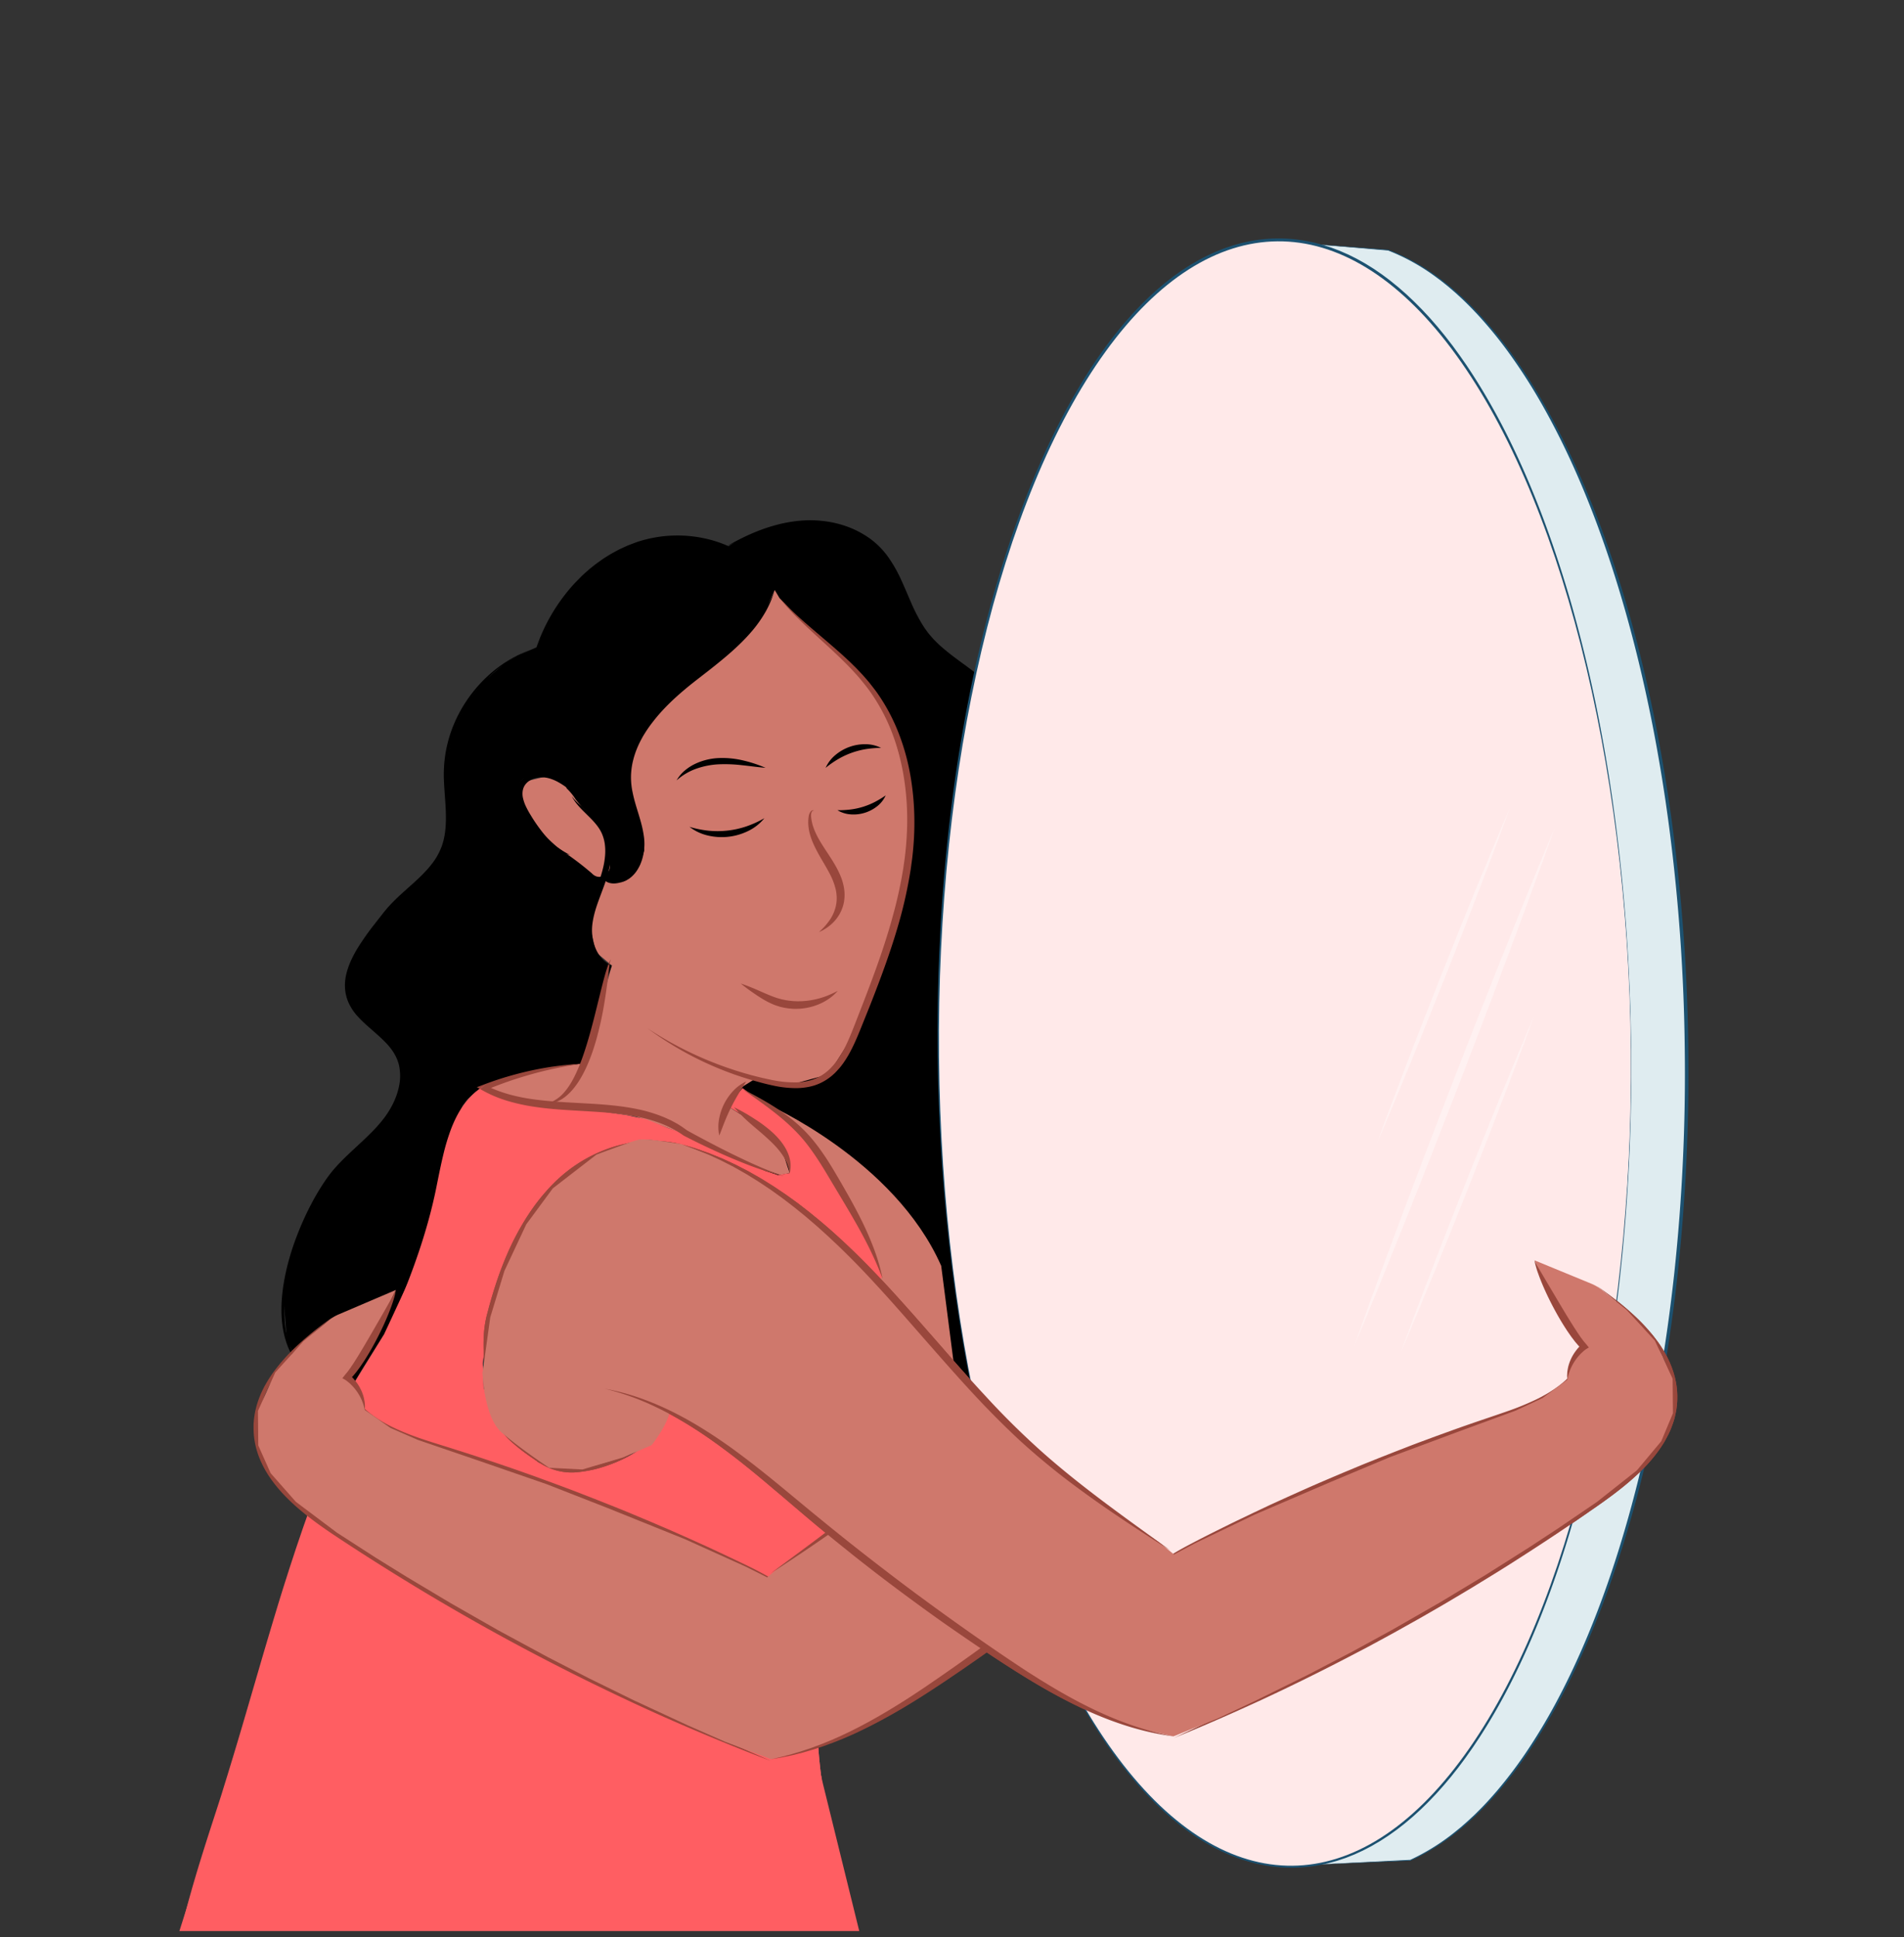 <svg xmlns="http://www.w3.org/2000/svg" xmlns:xlink="http://www.w3.org/1999/xlink" viewBox="0 0 2610.68 2655.92"><rect x="0" y="0" width="2610.68" height="2655.92" fill="#333333" stroke="none"/><defs><style>.cls-1{fill:none;}.cls-2{isolation:isolate;}.cls-3{fill:#dfecf0;}.cls-4{fill:#1c5170;}.cls-5{fill:#fff;}.cls-6{fill:#cf786c;}.cls-7{fill:#ff5e62;}.cls-8{fill:#99473c;}.cls-9{clip-path:url(#clip-path);}.cls-10{fill:#ff8c8c;}.cls-11{fill:#ffe9e9;mix-blend-mode:multiply;}.cls-12{opacity:0.35;}</style><clipPath id="clip-path"><ellipse class="cls-1" cx="1761.92" cy="1444.23" rx="474.3" ry="1113.56" transform="translate(-13.4 16.5) rotate(-0.53)"/></clipPath></defs><g class="cls-2"><g id="Layer_4" data-name="Layer 4"><path class="cls-3" d="M1751.53,330.72l151.84,12.22c227.08,85.68,404,545.76,409.14,1102.12,5.12,548.19-158.15,1006-378.59,1105.36l-147.3,6.69"/><path class="cls-4" d="M1751.53,330.72l151.89,11.62h.08l.08,0a285.3,285.3,0,0,1,66.89,36.67l3.86,2.83c1.29.93,2.57,1.88,3.81,2.88l7.51,5.93c2.48,2,4.88,4.1,7.32,6.14l3.65,3.1,3.54,3.2c9.56,8.45,18.55,17.51,27.33,26.75a566.49,566.49,0,0,1,48.27,59.25q22.18,31.14,41.17,64.38c25.34,44.24,47,90.5,66,137.78s35.17,95.66,49.32,144.59c28.13,97.94,47.87,198.17,61.29,299.13a2556.85,2556.85,0,0,1,21.44,304.64,2571,2571,0,0,1-14.45,305.06q-4.11,38-9.53,75.8c-.93,6.3-1.78,12.61-2.77,18.9l-2.92,18.87-3.12,18.85c-1,6.28-2.19,12.54-3.28,18.81-9,50.14-19.61,100-32.55,149.27s-27.91,98-45.59,145.81-38,94.61-62,139.59q-18,33.73-39.07,65.68a590.91,590.91,0,0,1-46.05,61c-8.4,9.59-17,19-26.17,27.87l-3.4,3.36-3.5,3.26c-2.35,2.15-4.65,4.36-7,6.47l-7.22,6.28-1.81,1.56-1.86,1.5-3.72,3a298.9,298.9,0,0,1-64.73,40.36l-.11.05h-.11l-147.32,6.1,147.27-7.27-.21,0a298.06,298.06,0,0,0,64.16-40.59l3.68-3,1.84-1.51,1.79-1.57,7.15-6.29c2.35-2.12,4.63-4.33,7-6.49l3.47-3.27,3.36-3.37c9.07-8.88,17.58-18.32,25.88-27.91a608,608,0,0,0,45.52-61q20.89-31.84,38.67-65.62c23.72-44.93,43.82-91.72,61.27-139.44s32.2-96.42,44.89-145.63c25.4-98.44,42.49-198.92,53.41-300a2569.52,2569.52,0,0,0,14.22-304.48,2553.36,2553.36,0,0,0-21.2-304.08c-.85-6.29-1.63-12.6-2.54-18.89l-2.68-18.87c-1.91-12.56-3.8-25.13-5.9-37.66-4.14-25.08-8.63-50.09-13.66-75-10.06-49.82-21.81-99.3-35.74-148.18s-29.92-97.17-48.62-144.42-40.12-93.45-65.2-137.64c-12.54-22.08-26.12-43.58-40.77-64.32a582.1,582.1,0,0,0-47.74-59.27c-8.68-9.25-17.57-18.33-27-26.8l-3.5-3.21-3.61-3.1c-2.42-2.05-4.8-4.16-7.25-6.17l-7.44-5.94c-1.22-1-2.49-2-3.77-2.9l-3.82-2.83a283.51,283.51,0,0,0-66.31-36.93l.16,0Z"/><ellipse class="cls-5" cx="1761.92" cy="1444.23" rx="474.3" ry="1113.56" transform="translate(-13.4 16.5) rotate(-0.53)"/><ellipse cx="1308.12" cy="1507.76" rx="359.22" ry="549.28" transform="translate(-14.01 12.27) rotate(-0.53)"/><path class="cls-6" d="M1049.81,1513s176.3,76.34,240.72,222.45l18.61,144.67-174-158.8"/><polygon class="cls-6" points="663.34 1491.23 733.51 1469 779.29 1460.45 796.84 1458.36 813.42 1420.72 824.03 1376.21 838.94 1323.67 817.02 1305.38 808.66 1268.76 822.55 1217.66 811.34 1197.37 769.96 1166.86 735.05 1135.31 713.05 1095.2 718.1 1071.85 751.99 1063.73 776.61 1077.88 863.48 1044.6 890.78 988.35 935.2 943.12 980.22 908.19 1017.4 876.4 1047.67 839.76 1062.14 808.72 1089.36 841.7 1139.25 886.81 1179.74 926.36 1219.7 986.26 1248.49 1087.19 1247.38 1159.6 1230.38 1253.13 1196.94 1353.98 1173.52 1413.68 1135.97 1472.87 1083.48 1487.31 1035.89 1478.74 1012.74 1493.2 1004.55 1507.25 1000.38 1518.13 1037.32 1541.41 1071.34 1573.61 1082.75 1608.25 1069.63 1610.89 1018.09 1593.81 950.17 1559.53 916.13 1546.62 871.69 1530.63 810.3 1521.6 733.92 1513.55 677.97 1498.26 663.34 1491.23"/><path d="M1388.62,999.88,1387,990.6l-7.83-19.46-18-24.18-29-24.78-31-22.39-36.64-36.39-18.44-34.12-13.87-31.6-23.71-39.27-29.43-24.25L1151,722.29l-44.67-6-24.86.22-32.94,9.92-23.67,8.88L1008,743.08l-12,7.59-10.28-3.74-32.56-8.36-39.34.37-48.67,11.71-31.43,15.88L798,794.31l-31.76,36.8-18.45,30L735.5,887.53l-25,10.92-18.32,10.86-30.67,26.28-22.72,29.62-19.17,41.28-8.36,50.5,3,39.13.28,29.68-4.3,31.32-16.37,31L563.28,1219l-28,27.07-25.34,32.39-24.72,40-7.37,41.07L495,1392.15l33.11,30.33,23.37,38.17.36,26.49-13.27,35.3L506,1561.32l-30.4,24.9-32.49,43.08-28.88,55.43-16.41,46.87-9,48.36,4.59,57.51s11.51,25.45,24.76,41.48,60.45,28.16,60.45,28.16l19.6-32.86,28.39-44.91L562,1761.9l20.76-62.6,8.11-26.81,14.31-66.31,6.11-28.63,9.18-32.24,8.94-17,4.64-12.17,6.85-9.15,12-10.5,10.44-5.29s31.7-15.31,34.45-14.42,27.35-6.65,27.35-6.65l28.3-5.44,25.85-4.27,17.55-2.09L809,1442l17.66-61.53,2.57-30.22,9.74-26.53c-11.48-1.58-21.92-18.29-21.92-18.29l-8-24.57,6.13-40.52s3.53-41.42,14.48-32.86,27.92-.26,27.92-.26l7.11-4.88,12.13-15.54,6.51-21L880,1144.58l-8.6-31.19-7.25-27.69-1.56-30.26,8.63-31,7.15-19.82,21.11-26,13.54-17,22.16-18.48,23.06-18.27,22-16.66,24.53-21.37L1023.09,871l17.64-21.19,11-17.63,10.42-23.49,6.67,11.22,20.55,21.76,18.82,18.8,18.1,14.32,20,18.37,19.15,19.53,14.27,13.64,27.68,37.12,23,48.8,13.81,54.66,4.62,63.57,140-119.71ZM812.8,1198.58c-15.63-13.94-32.88-26.24-50.29-37.85-11.35-7.58-23.93-15.63-30.75-27.62a15,15,0,0,1-4.37-4.65c-.77-1.24-1.56-2.54-2.36-3.87-5.44-6.94-9.52-14.71-11-23.14a43.72,43.72,0,0,1-2.19-13.84,46.58,46.58,0,0,1-.24-9.24c.69-9,7.22-13.36,13.72-13.2,15.44-9.34,44.69-1.4,51.83,15.83a76.43,76.43,0,0,1,12.28,15.16c2.52,3.15,5.06,6.29,7.6,9.45.55.59,1.1,1.16,1.67,1.73a40.93,40.93,0,0,1,8.73,8.05,17.18,17.18,0,0,1,1.48,2.15c8.1,7.37,14.88,15.78,19.28,26.32,5.13,12.27,6.22,25.72,6.53,38.94C841.23,1194.34,824.55,1209.06,812.8,1198.58Z"/><path class="cls-7" d="M663.32,1489.06s-38.74,20.37-52.05,88.49-39.09,153.58-39.09,153.58l-45.55,98.21-48,77.77-36.12,124.66s-61.07,188.76-68.38,210.9L246,2647.42h932.16l-49.09-199.06a409,409,0,0,1-10.26-61.5l-4.06-45.62,5.52-64.38,3.84-76.71,5.81-40,3.29-29.95,5.54-21.7-20.28-24.61-53.4-39.24L1028,2012.48l-60.71-47.67-49.45-28.91s-5.68,28.94-45.77,54.45-73.48,24.27-73.48,24.27L765.78,2016l-27.27-11L704.6,1977.7l-27.38-29.48L663.06,1902l-1.12-33.62,7.76-51.63,14.09-48.54L703.12,1718l24.48-47.57L758,1629.21l36.67-32,33-19.13,33.3-10.77,28.47-4.76,30.59,3.92,25,6.29,20.89,7.81,41.34,17.76,23.53,13,41.17,26.67,20.59,16.39,28.08,22.35,24.92,20.7,31.08,31.36,27.71,29.22,5.07-7.69-12.2-34L1182,1683.68l-26.07-47.1-18.87-31.94-26.86-39.28-17.23-18.8-18.68-16.11L1049.81,1513l-18.34-11.69-13.27-9.48-13.65,15.45-4.16,10.88,21.51,12.81,27.58,18.2,21.86,24.47,11.4,21.51v13.13l-16.32,2.67-16.8-5.6-35.94-16.41-45.83-20.45-13-6.41-12.63-6.73-26.06-8.7L886,1534.52l-25.94-5.47-49.8-7.45-47-1.26-44-7.09-41.4-15Z"/><path class="cls-8" d="M796.84,1458.36c-11.38,1.72-22.7,3.71-33.92,6.07s-22.37,5-33.39,8.11-21.95,6.41-32.73,10.18-21.45,7.82-31.95,12.27l.43-7.32c20.68,10.7,43.65,16.42,66.94,19.57s47.09,4.16,71,5.5,48,3.06,71.9,8.1a202.66,202.66,0,0,1,35.07,10.73c2.84,1.18,5.61,2.53,8.41,3.79s5.46,2.86,8.19,4.28,5.27,3.22,7.89,4.83l7.54,5.36-.5-.31c10.68,6,21.59,11.79,32.49,17.49s21.86,11.34,32.95,16.69,22.2,10.67,33.52,15.52l4.23,1.85,4.28,1.74,4.28,1.75,2.14.86,2.16.8c2.89,1.07,5.76,2.21,8.67,3.23l8.8,2.9c-12.13-2.46-24-6.24-35.67-10.29s-23.2-8.7-34.64-13.47-22.69-9.92-33.91-15.16-22.29-10.74-33.36-16.44l-.18-.1-.31-.22a143.38,143.38,0,0,0-30.53-16.33,192.58,192.58,0,0,0-33.58-9.5,343.3,343.3,0,0,0-34.93-4.91c-11.76-1.15-23.62-1.85-35.52-2.56-23.79-1.41-47.85-2.51-71.82-6.27a261.22,261.22,0,0,1-35.6-8,166.82,166.82,0,0,1-33.77-14.33l-7.58-4.27,8-3c10.83-4.13,21.78-7.94,32.89-11.19s22.31-6.21,33.61-8.64,22.67-4.49,34.11-6S785.34,1459,796.84,1458.36Z"/><path class="cls-8" d="M837.58,1315.14A35.66,35.66,0,0,0,836,1322q-.57,3.51-1,7l-1.74,14.13c-1.17,9.43-2.46,18.86-4,28.27a464,464,0,0,1-12.23,56c-1.37,4.61-2.79,9.2-4.34,13.77s-3.24,9.08-5.06,13.56-3.78,8.92-5.95,13.27a142.57,142.57,0,0,1-7.07,12.8c-5.18,8.28-11.3,16.2-19.08,22.43a45.69,45.69,0,0,1-12.83,7.4,29.89,29.89,0,0,1-3.52,1.11c-.6.16-1.18.33-1.78.46l-1.8.32c-1.2.24-2.43.25-3.62.37s-2.42,0-3.6,0l1.74-.4a17.43,17.43,0,0,0,1.73-.42,31.87,31.87,0,0,0,3.34-1.11l1.63-.62c.53-.22,1-.49,1.57-.74a28.59,28.59,0,0,0,3-1.63,48.31,48.31,0,0,0,10.58-8.61c6.24-6.63,11.1-14.49,15.3-22.68,8.33-16.47,14.19-34.28,19.48-52.25s9.75-36.32,14.27-54.71c2.29-9.19,4.55-18.41,7-27.61,1.25-4.6,2.52-9.2,4-13.77.74-2.28,1.48-4.55,2.33-6.81A31.1,31.1,0,0,1,837.58,1315.14Z"/><path class="cls-7" d="M666.62,1487.05a92.34,92.34,0,0,0-27.83,26.38c-7.39,10.51-12.84,22.25-17.1,34.34-8.44,24.3-12.63,49.82-17.07,75.27l-1.71,9.56c-.59,3.19-1.16,6.38-1.87,9.55l-4,19.06c-.35,1.59-.66,3.18-1,4.76l-1.21,4.72-2.41,9.44-2.42,9.44c-.38,1.58-.83,3.14-1.3,4.69l-1.38,4.67-5.53,18.68-6.17,18.48L574,1740.7q-.75,2.33-1.6,4.6l-3.34,9.14-3.34,9.15-1.66,4.57-1.77,4.53c-9.25,24.25-19.4,48.12-29.82,71.84s-21.27,47.21-32,70.72-21.5,47-31.64,70.69-19.91,47.51-28.7,71.77C422,2106,406,2155.1,390.5,2204.38q-11.62,37-22.87,74.08l-11.29,37.1-11.44,37.08c-3.86,12.35-7.67,24.71-11.6,37l-5.87,18.49-6,18.46q-3,9.23-6.13,18.42l-6.19,18.4c-4.27,12.22-8.44,24.49-12.79,36.65-17.31,48.71-34.08,97.61-48.4,147.32,12-50.33,27.5-99.79,43.44-149,4-12.3,8-24.59,11.93-36.89L309,2443c1.93-6.17,3.85-12.33,5.7-18.52q11.33-37.07,22.19-74.28l21.75-74.46q10.92-37.23,22.17-74.39c3.79-12.38,7.62-24.74,11.58-37.07,2-6.16,3.9-12.34,5.93-18.49l6.07-18.46c2-6.16,4.12-12.28,6.21-18.41s4.15-12.28,6.3-18.39c4.38-12.2,8.58-24.46,13.19-36.58,8.9-24.34,18.86-48.39,29.13-72.18l7.82-17.8,8-17.71c5.31-11.82,10.79-23.53,16.25-35.27,11-23.42,21.92-46.82,32.63-70.31l7.89-17.67,3.93-8.85,3.83-8.88c2.53-5.92,5.18-11.81,7.62-17.77l7.34-17.88c19.15-47.84,35.19-96.91,44.94-147.59,2.57-12.67,5.11-25.38,8.14-38a290.39,290.39,0,0,1,11.29-37.32c4.75-12.12,10.69-23.87,18.57-34.26A93.17,93.17,0,0,1,666.62,1487.05Z"/><path d="M1062.14,808.72a140.43,140.43,0,0,1-5,14.75,145.66,145.66,0,0,1-6.76,14.09,171.29,171.29,0,0,1-17.74,25.79c-13.38,16.1-29,30.13-45.07,43.28-4,3.29-8.08,6.54-12.14,9.77s-8.17,6.38-12.25,9.55c-8.17,6.37-16.36,12.63-24.16,19.24-15.69,13.16-30.53,27.36-43,43.37-3.13,4-6.16,8-8.94,12.26-1.44,2.08-2.72,4.24-4.07,6.37s-2.57,4.34-3.72,6.57a124.81,124.81,0,0,0-6.36,13.63,113.54,113.54,0,0,0-4.62,14.23,95,95,0,0,0-2.63,14.67,90.42,90.42,0,0,0-.33,14.9,97.61,97.61,0,0,0,2,14.85c1,4.94,2.2,9.87,3.62,14.79,2.78,9.85,6.17,19.68,8.73,29.87a138.24,138.24,0,0,1,3.09,15.49,67.66,67.66,0,0,1,.75,8,66.52,66.52,0,0,1-.14,8,73.91,73.91,0,0,1-2.85,15.64,58.84,58.84,0,0,1-6.45,14.49A43,43,0,0,1,863.52,1204a34.56,34.56,0,0,1-14.25,6.21,33.87,33.87,0,0,0,13.44-7.22,41.29,41.29,0,0,0,9.32-11.9,64.52,64.52,0,0,0,7.15-29.13,68.37,68.37,0,0,0-1.26-15,135.26,135.26,0,0,0-3.66-14.79c-2.93-9.78-6.51-19.46-9.71-29.42s-5.94-20.31-6.67-31.07a97.37,97.37,0,0,1,0-16.11,103,103,0,0,1,2.52-15.9,108.84,108.84,0,0,1,4.8-15.32,133.46,133.46,0,0,1,6.67-14.53c1.2-2.38,2.57-4.65,3.88-7s2.75-4.54,4.24-6.73c2.89-4.44,6-8.72,9.26-12.88,13.13-16.55,28.41-31.1,44.59-44.31,8.13-6.61,16.51-12.76,24.78-19s16.6-12.32,24.79-18.58,16.18-12.73,23.93-19.45a262.46,262.46,0,0,0,22.12-21.36c3.5-3.74,6.78-7.68,10-11.7s6.09-8.26,8.91-12.55A142.46,142.46,0,0,0,1062.14,808.72Z"/><path d="M787.62,1087.71c-7.08-5.29-14-10.84-21.46-15a60.43,60.43,0,0,0-11.55-5.13c-1-.35-2-.57-3-.84s-2-.41-3-.61a36.83,36.83,0,0,0-6-.39l-1.5,0-1.5.14a29.28,29.28,0,0,0-3,.42c-1,.17-1.93.43-2.9.65s-1.89.54-2.78.93a23.43,23.43,0,0,0-2.65,1.18c-.42.22-.87.42-1.27.66l-1.21.75-.6.38-.56.43-1.11.84c-.35.31-.67.64-1,1a8.07,8.07,0,0,0-1,1l-.89,1a36.47,36.47,0,0,0-1.52,2.23l-.62,1.19c-.1.2-.22.39-.31.59l-.24.64-.49,1.27-.36,1.32a8.52,8.52,0,0,0-.29,1.33,26.77,26.77,0,0,0,.5,11.29,54.11,54.11,0,0,0,4.2,11.46,117.08,117.08,0,0,0,6.17,11.15A219.15,219.15,0,0,0,742.28,1139a129.53,129.53,0,0,0,17.57,18.84,91.7,91.7,0,0,0,21.85,14.13,73.28,73.28,0,0,1-24.4-10.78,108.94,108.94,0,0,1-20.18-17.86,172.33,172.33,0,0,1-16.24-21.42c-4.87-7.46-9.56-15.55-11.82-25a34.82,34.82,0,0,1-.45-14.86,13.09,13.09,0,0,1,.46-1.87c.18-.62.35-1.25.55-1.86l.74-1.79.37-.89c.14-.3.31-.58.46-.86l.95-1.71a19.08,19.08,0,0,1,1.1-1.61,23.67,23.67,0,0,1,2.5-3,13.32,13.32,0,0,1,1.4-1.31c.48-.42,1-.85,1.45-1.25l1.55-1.1.78-.54.81-.47,1.64-.92c.55-.3,1.12-.53,1.69-.79a31.38,31.38,0,0,1,3.45-1.32A38.7,38.7,0,0,1,742.8,1059a41.25,41.25,0,0,1,7.08,1c1.14.33,2.32.62,3.42,1s2.2.78,3.26,1.26a58,58,0,0,1,11.88,6.88C775.7,1074.61,781.82,1081.05,787.62,1087.71Z"/><path d="M783.92,1091.52c6.65,9,15.41,15.67,24.06,22.64a150.81,150.81,0,0,1,12.65,11.23,60.35,60.35,0,0,1,10.4,14,56.47,56.47,0,0,1,5.69,16.69,76.38,76.38,0,0,1,1,17.45c-.6,11.58-3.32,22.82-6.89,33.55-1.8,5.34-3.75,10.58-5.69,15.78s-3.9,10.33-5.7,15.49c-3.6,10.29-6.5,20.73-7.48,31.34a66.68,66.68,0,0,0,.57,15.83,60,60,0,0,0,4.4,15.34,47.51,47.51,0,0,0,8.66,13.47,38,38,0,0,0,13.34,9.35c-1.33-.38-2.67-.78-4-1.19l-3.88-1.69c-1.21-.72-2.44-1.42-3.65-2.17s-2.3-1.68-3.42-2.58a48.36,48.36,0,0,1-10.79-13.32,65.76,65.76,0,0,1-7.89-33.41c.28-11.58,3.06-22.81,6.45-33.53,1.7-5.38,3.6-10.63,5.47-15.86s3.79-10.38,5.5-15.56a156,156,0,0,0,4.44-15.57,109.59,109.59,0,0,0,2.49-15.79,74.4,74.4,0,0,0-.35-15.73,54.29,54.29,0,0,0-4.23-14.93c-4.28-9.47-12-17.37-19.86-25.06-3.92-3.92-8-7.79-11.67-12-.94-1-1.81-2.15-2.71-3.22s-1.71-2.24-2.55-3.35-1.54-2.35-2.31-3.51S784.59,1092.74,783.92,1091.52Z"/><path class="cls-8" d="M1066.8,817.72c14.15,15.64,29.75,29.78,45.73,43.47l24,20.51c8,6.85,16,13.82,23.75,21l5.79,5.44,5.66,5.59,2.82,2.81,2.74,2.89c1.82,1.94,3.68,3.84,5.47,5.81,3.5,4,7.11,7.93,10.39,12.14s6.63,8.38,9.71,12.74a257.58,257.58,0,0,1,29.92,56.56,299.5,299.5,0,0,1,9.85,30.51c2.73,10.33,4.88,20.81,6.57,31.35a378.72,378.72,0,0,1,4.54,63.8c-.1,10.66-.7,21.32-1.67,31.94-.24,2.65-.49,5.31-.8,8l-.45,4-.53,4-1.08,7.91-.54,4-.66,3.94a606.71,606.71,0,0,1-13.57,62.27c-11.27,41-26,80.71-41.48,120l-11.8,29.35c-3.93,9.78-8,19.66-12.8,29.3l-1.85,3.6c-.62,1.2-1.24,2.39-1.92,3.57l-2,3.54-2.14,3.48-1.07,1.74-1.15,1.69c-.77,1.13-1.51,2.28-2.31,3.39-1.67,2.19-3.25,4.43-5.1,6.49s-3.7,4.11-5.63,6.1c-1,1-2,1.88-3.07,2.83l-1.56,1.39c-.53.45-1.1.86-1.65,1.29a70,70,0,0,1-14.26,8.83,69,69,0,0,1-15.91,5.12,92,92,0,0,1-16.41,1.7,148.21,148.21,0,0,1-32.15-3.52c-5.24-1.09-10.41-2.34-15.53-3.71s-10.24-2.79-15.34-4.25c-2.55-.73-5.06-1.56-7.6-2.34s-5.06-1.58-7.56-2.45l-7.53-2.56-7.46-2.74a453.73,453.73,0,0,1-111.1-60.32A488.73,488.73,0,0,0,1001,1465.1l7.45,2.48,7.51,2.32c2.49.8,5,1.52,7.53,2.22s5,1.45,7.56,2.11c5.07,1.3,10.13,2.64,15.24,3.77s10.19,2.29,15.3,3.22a148.64,148.64,0,0,0,30.63,2.68c10.11-.39,20.11-2.3,29-6.65a62.23,62.23,0,0,0,12.39-8c.47-.39,1-.76,1.44-1.16l1.35-1.28c.9-.86,1.84-1.67,2.7-2.57,1.69-1.83,3.43-3.62,5-5.61s3.07-4,4.57-6c.73-1,1.4-2.11,2.11-3.17l1-1.58,1-1.64,2-3.28,1.84-3.37c.62-1.11,1.21-2.25,1.78-3.41l1.73-3.44c4.47-9.3,8.33-19,12.14-28.77l11.43-29.44c15.17-39.23,29.67-78.68,40.6-119.07a598.06,598.06,0,0,0,13.58-61.14l.66-3.85.55-3.87,1.09-7.75.53-3.87.45-3.88c.32-2.58.57-5.17.81-7.76,1-10.36,1.59-20.75,1.85-31.15A369.68,369.68,0,0,0,1240,1070q-2.26-15.43-6-30.57a291.25,291.25,0,0,0-9-29.81,257,257,0,0,0-27.88-55.51c-2.88-4.33-5.9-8.55-9.11-12.65s-6.5-8.12-9.83-12.14c-6.87-7.84-14-15.49-21.51-22.82-14.87-14.8-30.74-28.66-46.16-43.08q-11.6-10.75-22.71-22C1080.49,833.77,1073.5,825.84,1066.8,817.72Z"/><path class="cls-8" d="M1116.29,1111.74a1.89,1.89,0,0,0-2.46.2,5.79,5.79,0,0,0-1.25,2.35,12.29,12.29,0,0,0-.51,2.69c0,.45,0,.9,0,1.34l0,.66.09.72.32,2.88c.14,1,.33,1.9.49,2.84s.39,1.88.6,2.8.42,1.86.71,2.76a72.14,72.14,0,0,0,4,10.66c.76,1.73,1.63,3.43,2.48,5.13l1.36,2.52,1.41,2.5c7.64,13.3,17.42,25.84,25,40.57a117.79,117.79,0,0,1,5.11,11.49,76.79,76.79,0,0,1,3.41,12.41,57.68,57.68,0,0,1,.92,13,62.42,62.42,0,0,1-.62,6.53c-.18,1.08-.44,2.14-.65,3.21a32.13,32.13,0,0,1-.83,3.17A53.54,53.54,0,0,1,1143,1264.1a61.3,61.3,0,0,1-20.16,13.78,88.47,88.47,0,0,0,15.49-17.52,54.56,54.56,0,0,0,8.19-20.42,48,48,0,0,0,.67-10.71,54.21,54.21,0,0,0-1.49-10.65,90.7,90.7,0,0,0-8-20.65c-7-13.53-16.16-26.73-22.76-41.88a90.09,90.09,0,0,1-4.22-11.71,63.47,63.47,0,0,1-2.3-12.31,52.22,52.22,0,0,1,.36-12.44l.1-.77.16-.83a14.46,14.46,0,0,1,.46-1.59,14.16,14.16,0,0,1,1.44-2.92,6.9,6.9,0,0,1,2.36-2.32,3.26,3.26,0,0,1,.81-.29,2.31,2.31,0,0,1,.87,0A2.55,2.55,0,0,1,1116.29,1111.74Z"/><path class="cls-8" d="M1015.8,1348.46c5.8,1.87,11.42,4.09,17,6.38s11,4.81,16.46,7.14,10.78,4.54,16.19,6.26l2,.62,2,.54c1.36.34,2.69.78,4.09,1s2.74.61,4.12.86l4.17.62c2.8.31,5.6.66,8.42.7l2.11.12c.7,0,1.41,0,2.12,0,1.41,0,2.82,0,4.24-.07a103.53,103.53,0,0,0,16.93-2.05c11.3-2.16,22.18-6.41,33-12.09a65.07,65.07,0,0,1-13.91,12,74.06,74.06,0,0,1-16.82,8.14l-2.23.77c-.75.23-1.51.43-2.27.64l-2.28.61c-.76.21-1.53.4-2.3.54-1.55.31-3.09.63-4.65.9l-4.7.59a23.67,23.67,0,0,1-2.37.2l-2.37.12c-.79,0-1.58.1-2.38.1l-2.37,0c-1.59,0-3.18-.05-4.76-.22s-3.17-.23-4.74-.45l-4.71-.77c-1.56-.31-3.11-.68-4.66-1s-3.06-.88-4.58-1.34l-2.28-.72c-.75-.26-1.48-.55-2.22-.83a110.05,110.05,0,0,1-16.64-8.34c-5.24-3.16-10.21-6.54-15.14-10S1020.49,1352.36,1015.8,1348.46Z"/><path d="M927.7,1069.9a49.37,49.37,0,0,1,10.55-12.9,65.49,65.49,0,0,1,14.09-9.38,84.32,84.32,0,0,1,32.75-8.32,122.32,122.32,0,0,1,33.25,3.12,179.94,179.94,0,0,1,31.31,10.23c-11-.86-21.73-2.5-32.41-3.58a202.26,202.26,0,0,0-31.7-1.22,108.16,108.16,0,0,0-30.56,5.94A81,81,0,0,0,927.7,1069.9Z"/><path d="M1132.05,1052.69a48.76,48.76,0,0,1,13.29-17.48,63,63,0,0,1,41.27-14.91,48.43,48.43,0,0,1,21.39,5,141.94,141.94,0,0,0-20.91,1.76,111.43,111.43,0,0,0-19.55,5.09,109.68,109.68,0,0,0-18.29,8.56A142.74,142.74,0,0,0,1132.05,1052.69Z"/><path d="M945.39,1133.58a141,141,0,0,0,26.42,5.32,123.31,123.31,0,0,0,51.76-6,140.9,140.9,0,0,0,24.52-11.18,64.82,64.82,0,0,1-21.9,17.39,82.25,82.25,0,0,1-55.52,6.38A65.4,65.4,0,0,1,945.39,1133.58Z"/><path d="M1148.35,1110.79a138.39,138.39,0,0,0,18-1,99.73,99.73,0,0,0,16.76-3.61,101.8,101.8,0,0,0,15.89-6.42,138.44,138.44,0,0,0,15.42-9.27,39.43,39.43,0,0,1-11.74,14.91,52.06,52.06,0,0,1-36.21,11.1A39.62,39.62,0,0,1,1148.35,1110.79Z"/><path d="M1058.06,797.25A146,146,0,0,0,1019.62,765a156.21,156.21,0,0,0-22.49-10.86,172.74,172.74,0,0,0-23.8-7.36A182,182,0,0,0,924,742.32a175.27,175.27,0,0,0-48.55,9.09c-31.37,10.69-59.67,29.64-83.13,53.35s-42.47,52.08-56.78,82.77a249,249,0,0,1,51.94-87.39c2.94-3.12,6-6.16,9-9.25s6.35-5.8,9.52-8.7,6.67-5.44,10-8.17c3.46-2.57,7-5,10.48-7.58,3.6-2.37,7.3-4.6,11-6.9,3.77-2.11,7.58-4.14,11.38-6.2,3.91-1.84,7.86-3.61,11.79-5.42l12.13-4.62a176.56,176.56,0,0,1,102.31-3A163,163,0,0,1,999.29,749a155.61,155.61,0,0,1,22.55,12.47A132.09,132.09,0,0,1,1058.06,797.25Z"/><path d="M728.11,890.65a182.69,182.69,0,0,0-17.51,8.1c-1.43.73-2.81,1.57-4.21,2.35s-2.8,1.57-4.15,2.44l-4.1,2.54-4,2.69a176.68,176.68,0,0,0-15.26,11.7L677.06,922l-1.78,1.61-3.54,3.25c-2.28,2.25-4.61,4.45-6.78,6.81a188.78,188.78,0,0,0-40.27,64.56c-2.13,6-4.11,12-5.63,18.23a167.72,167.72,0,0,0-3.63,18.7,180.37,180.37,0,0,0-1,38c.82,12.76,2.25,25.58,2.94,38.56s.57,26.24-2.2,39.31l-.49,2.45L614,1156c-.46,1.61-.85,3.23-1.37,4.82a88.43,88.43,0,0,1-3.67,9.35,97.79,97.79,0,0,1-10.11,17.25c-7.87,10.72-17.28,20-26.81,28.72s-19.24,17.18-28,26.28l-1.66,1.7c-.54.57-1,1.16-1.58,1.75l-3.17,3.5c-1,1.19-2,2.41-3,3.62s-2,2.41-3,3.7c-4,5.1-7.89,10.17-11.77,15.28-7.72,10.23-15.3,20.51-21.87,31.31s-12.19,22.12-15,34a56.86,56.86,0,0,0-1.47,17.9,49.31,49.31,0,0,0,4.59,17.1,62.67,62.67,0,0,0,10.08,15,164.22,164.22,0,0,0,13.47,13.12c9.49,8.49,19.71,16.67,28.57,26.76a82.77,82.77,0,0,1,11.54,16.71l1.11,2.32a22.6,22.6,0,0,1,1,2.36l1.81,4.84c.49,1.65.91,3.32,1.36,5l.33,1.25.22,1.27.43,2.54a76.21,76.21,0,0,1,.35,20.4,99.77,99.77,0,0,1-4.62,19.63,112,112,0,0,1-8.19,18.25,122,122,0,0,1-11,16.64c-4.06,5.22-8.4,10.16-12.91,14.9s-9.2,9.27-13.93,13.71c-9.46,8.88-19.14,17.35-28.3,26.23-4.58,4.44-9,9-13.26,13.68a179.39,179.39,0,0,0-11.7,14.85,313.55,313.55,0,0,0-20.06,32.49,398.38,398.38,0,0,0-29.79,70.53q-2.83,9.16-5.16,18.46c-1.53,6.2-2.84,12.45-4,18.73s-2,12.61-2.57,19c-.32,3.17-.5,6.35-.69,9.53s-.22,6.37-.19,9.55a161.35,161.35,0,0,0,1.17,19,125.44,125.44,0,0,0,3.85,18.63,101.05,101.05,0,0,0,6.92,17.7,88.27,88.27,0,0,0,10.39,15.91,89.9,89.9,0,0,0,13.59,13.36,97,97,0,0,0,16.13,10.29c1.44.71,2.83,1.52,4.31,2.14l4.4,1.94c1.47.63,3,1.16,4.48,1.74l2.26.86,2.29.74c1.53.48,3,1,4.59,1.46l4.66,1.26c.78.2,1.55.43,2.33.62l2.36.52,4.72,1-4.75-.89-2.38-.44c-.79-.16-1.57-.36-2.36-.54l-4.71-1.1c-1.55-.42-3.1-.88-4.65-1.32l-2.33-.66-2.29-.79c-1.53-.53-3.07-1-4.58-1.59l-4.5-1.82c-1.52-.58-2.95-1.34-4.42-2A97,97,0,0,1,425,1886a92.13,92.13,0,0,1-14.29-13.28,88.74,88.74,0,0,1-11.12-16.1A105,105,0,0,1,392,1838.5a127.69,127.69,0,0,1-4.39-19.08,161.12,161.12,0,0,1-1.65-19.49,184.11,184.11,0,0,1,.52-19.52c.51-6.49,1.24-13,2.28-19.38s2.25-12.8,3.7-19.14,3.09-12.61,4.9-18.85,3.8-12.42,5.95-18.54,4.48-12.19,6.91-18.2c4.92-12,10.35-23.82,16.41-35.32a320.69,320.69,0,0,1,20.08-33.49,183.07,183.07,0,0,1,12.07-15.6c4.35-4.9,8.89-9.6,13.52-14.17,9.28-9.12,18.93-17.7,28.18-26.53,4.63-4.41,9.16-8.89,13.51-13.5s8.47-9.41,12.27-14.38a119.63,119.63,0,0,0,10.2-15.65,104.22,104.22,0,0,0,7.57-17,91.46,91.46,0,0,0,4.18-17.91,68.56,68.56,0,0,0-.35-18.11c-1.7-12-7.78-22.78-16-32s-18.17-17.3-27.88-26a169.28,169.28,0,0,1-14.15-13.86,71.46,71.46,0,0,1-11.38-17,58,58,0,0,1-5.31-20,65.12,65.12,0,0,1,1.72-20.45,101.42,101.42,0,0,1,6.68-19,165.82,165.82,0,0,1,9.4-17.44A364.07,364.07,0,0,1,513.5,1267c4-5.13,8-10.19,11.94-15.25,1-1.26,2-2.53,3.1-3.8s2.11-2.56,3.19-3.81l3.34-3.64c.56-.6,1.11-1.22,1.68-1.81l1.73-1.75c9.19-9.37,19.06-17.78,28.54-26.37s18.59-17.46,26.1-27.44a89.65,89.65,0,0,0,9.6-15.9,79.92,79.92,0,0,0,3.5-8.58c.51-1.46.88-3,1.33-4.45l.64-2.24.49-2.28c2.76-12.16,3-24.9,2.56-37.62s-1.79-25.57-2.37-38.54a185.79,185.79,0,0,1,1.71-39,175.69,175.69,0,0,1,4.07-19.15,188.32,188.32,0,0,1,6.13-18.56,190.44,190.44,0,0,1,42.49-64.72c2.26-2.33,4.68-4.49,7-6.7l3.67-3.19,1.85-1.58,1.89-1.51a174.79,174.79,0,0,1,15.72-11.37l4.11-2.57,4.2-2.42c1.39-.83,2.82-1.58,4.25-2.32s2.84-1.53,4.31-2.21A181.42,181.42,0,0,1,728.11,890.65Z"/><path d="M996,749.25c19.74-11.6,40.69-21.45,62.88-28a196,196,0,0,1,34-6.94,155.79,155.79,0,0,1,34.94-.11,144.39,144.39,0,0,1,34.21,7.9,130.35,130.35,0,0,1,31.2,16.56A111.8,111.8,0,0,1,1218.08,764a192.13,192.13,0,0,1,17.35,30.47c4.88,10.51,9.19,21.15,13.78,31.55a240.88,240.88,0,0,0,15.36,30l2.25,3.52c.37.58.74,1.18,1.13,1.75l1.22,1.68c1.65,2.23,3.19,4.54,5,6.63s3.6,4.22,5.46,6.29c.94,1,1.94,2,2.91,3l1.47,1.5,1.52,1.44c4,3.9,8.33,7.52,12.69,11.11s8.89,7,13.44,10.43c9.13,6.82,18.53,13.42,27.59,20.58,4.5,3.6,9,7.26,13.25,11.24l1.6,1.48,1.55,1.52,3.1,3.06c2,2.13,4,4.19,5.88,6.43a125.65,125.65,0,0,1,10.5,13.9l2.33,3.68,2.12,3.81c.35.64.72,1.26,1,1.91l.93,2c.6,1.33,1.29,2.61,1.8,4a80.37,80.37,0,0,1,4.92,16.63,71.51,71.51,0,0,1,.58,17.22,70.83,70.83,0,0,0-1.85-17,79.1,79.1,0,0,0-5.81-15.91,111.51,111.51,0,0,0-19.67-27.39c-1.91-2.08-4-4-6-6l-3.13-2.85-1.57-1.42-1.61-1.37c-4.27-3.7-8.79-7.08-13.37-10.45-9.2-6.67-18.68-13-28.12-19.63-4.7-3.32-9.4-6.67-14-10.22s-9.09-7.26-13.36-11.27l-1.62-1.48-1.57-1.55c-1-1-2.11-2-3.12-3.1-2-2.16-4-4.28-5.92-6.57s-3.67-4.63-5.46-7l-1.34-1.77c-.42-.6-.81-1.22-1.22-1.83l-2.44-3.68c-6.36-9.9-11.42-20.43-16.15-31s-9.08-21.09-13.89-31.32a183.18,183.18,0,0,0-16.4-29.24l-2.41-3.38c-.85-1.1-1.75-2.14-2.62-3.21l-2.63-3.19-2.84-3c-1.83-2.06-4-3.83-6-5.72a20.13,20.13,0,0,0-1.56-1.35l-1.6-1.31c-1.08-.86-2.12-1.76-3.22-2.59a122.73,122.73,0,0,0-29-16c-1.29-.53-2.62-.94-3.93-1.42s-2.62-1-4-1.35l-4-1.19-2-.59-2-.5-4.06-1c-1.36-.33-2.74-.56-4.11-.84s-2.74-.58-4.12-.78l-4.16-.61-2.08-.31-2.09-.21-4.18-.42c-1.39-.13-2.8-.17-4.2-.26s-2.8-.18-4.2-.19l-4.21,0H1104l-2.11.08-4.22.13c-1.41.06-2.81.19-4.22.28-5.63.35-11.23,1.11-16.82,2-2.78.51-5.57,1-8.34,1.56s-5.55,1.17-8.3,1.89C1037.88,730.6,1016.63,739.31,996,749.25Z"/><path class="cls-8" d="M1023.06,1482.74c-3.82,6.34-7.62,12.11-11.09,18s-6.73,11.79-9.71,17.82-5.74,12.18-8.31,18.52-4.93,12.86-7.68,19.73a56.61,56.61,0,0,1-.41-22,75.72,75.72,0,0,1,19.46-39.17A56.59,56.59,0,0,1,1023.06,1482.74Z"/><path class="cls-8" d="M1006.49,1518.07a232.66,232.66,0,0,1,27,15.22,186.3,186.3,0,0,1,25,18.58c7.8,7.06,15,15.26,20,25a58.64,58.64,0,0,1,3.17,7.54,49.7,49.7,0,0,1,1.94,7.94,43,43,0,0,1,.41,8.08,35.89,35.89,0,0,1-1.3,7.83c-.45-2.6-1-5.09-1.65-7.51a62.14,62.14,0,0,0-2.51-7,69.4,69.4,0,0,0-3.29-6.5c-1.22-2.08-2.56-4.09-4-6.06-5.64-7.84-12.62-14.74-20-21.41-1.82-1.69-3.7-3.33-5.59-5s-3.81-3.26-5.72-4.91l-5.79-4.92c-2-1.65-3.89-3.34-5.81-5A232.71,232.71,0,0,1,1006.49,1518.07Z"/><path class="cls-8" d="M1018.21,1493.15c12.39,6.18,24.53,12.78,36.44,19.92,5.95,3.59,11.8,7.35,17.52,11.36s11.33,8.18,16.71,12.7a205.56,205.56,0,0,1,15.51,14.34,201.81,201.81,0,0,1,13.87,16c4.36,5.53,8.41,11.26,12.32,17s7.58,11.72,11.2,17.65c7.15,11.91,14,23.81,20.83,35.86s13.37,24.26,19.48,36.73a414.6,414.6,0,0,1,16.54,38.25,271.62,271.62,0,0,1,11.54,40c-9.78-25.9-22-50.42-35.51-74.3-6.75-11.94-13.73-23.76-20.8-35.56l-21.2-35.42q-5.29-8.81-10.85-17.37t-11.57-16.72q-6-8.16-12.72-15.71c-4.49-5-9.24-9.82-14.18-14.46C1063.54,1524.83,1040.59,1509.39,1018.21,1493.15Z"/><path class="cls-8" d="M899.9,1965.44a176.71,176.71,0,0,1-18.2,16.81,165.52,165.52,0,0,1-20.62,13.92c-3.57,2.12-7.3,4-11,5.84l-5.69,2.59c-1.9.86-3.85,1.58-5.78,2.38a178.34,178.34,0,0,1-23.87,7.55,181.23,181.23,0,0,1-24.82,4,78.87,78.87,0,0,1-25.59-2.24A81,81,0,0,1,740.69,2006c-7-4.46-13.91-9.13-20.65-14.08A246.59,246.59,0,0,1,700.5,1976c-1.54-1.39-3.14-2.91-4.64-4.48s-3-3.19-4.34-4.88A84.43,84.43,0,0,1,684,1956a85.85,85.85,0,0,1-9.71-24.2c-1.88-8.16-3.52-16.27-5-24.48a400.09,400.09,0,0,1-5.89-49.69,236.22,236.22,0,0,1-.09-25.25A144.21,144.21,0,0,1,666.6,1807c.42-2.16,1-4.12,1.5-6.13l1.58-6c1-4,2.22-8,3.32-12q3.45-12,7.36-23.83a463.71,463.71,0,0,1,18.14-46.56,361.93,361.93,0,0,1,23.87-44c4.51-7,9.29-13.92,14.38-20.57s10.52-13,16.2-19.18a202,202,0,0,1,18.11-17.48,200.67,200.67,0,0,1,65-37.25,184.33,184.33,0,0,1,48.93-9.6,168.17,168.17,0,0,1,49.31,4.44,171.55,171.55,0,0,0-24.54-2.43,176.07,176.07,0,0,0-24.53.94,185.42,185.42,0,0,0-47.38,11.57,196.19,196.19,0,0,0-42.79,23,203.34,203.34,0,0,0-36,32.42q-8,9.12-15.22,19t-13.63,20.17a352.84,352.84,0,0,0-22.57,43.19,481.93,481.93,0,0,0-17.44,45.67q-3.79,11.64-7.12,23.45c-1.07,4-2.21,7.88-3.22,11.84l-1.52,6c-.5,2-1,4-1.42,5.87a135,135,0,0,0-3.13,23.57,229.42,229.42,0,0,0,0,24.18,420.77,420.77,0,0,0,5.42,48.5c1.31,8,2.82,16.11,4.52,24a76.12,76.12,0,0,0,14.85,31.28q1.8,2.28,3.8,4.41c1.33,1.43,2.69,2.78,4.16,4.19A238.63,238.63,0,0,0,725,1985.28c6.43,5,13.07,9.73,19.85,14.28a77.16,77.16,0,0,0,21.26,10,71.77,71.77,0,0,0,23.37,2.87,182.13,182.13,0,0,0,24.1-3A175.89,175.89,0,0,0,899.9,1965.44Z"/><path class="cls-8" d="M1573.9,2156a173.61,173.61,0,0,1,16-13.37c5.6-4.14,11.41-8,17.34-11.65,11.87-7.32,24.25-13.73,36.57-20.1s24.76-12.55,37.21-18.69q9.3-4.65,18.7-9.13l18.78-9,18.82-8.89c6.28-3,12.62-5.79,18.93-8.69l9.47-4.32,9.5-4.26c6.34-2.83,12.65-5.7,19-8.49,12.7-5.62,25.47-11.06,38.25-16.47,6.38-2.73,12.79-5.4,19.2-8.06s12.8-5.37,19.24-8l19.32-7.76,19.38-7.63c6.45-2.56,12.93-5,19.41-7.54s12.94-5,19.46-7.41l19.53-7.23,19.57-7.1q19.58-7.1,39.29-13.79c13.14-4.49,26.3-8.89,39.32-13.43a380.12,380.12,0,0,0,38.24-15.47l2.33-1.09,2.29-1.16,4.59-2.33c3-1.67,6-3.25,9-5.07s5.8-3.64,8.66-5.53c1.43-.95,2.78-2,4.18-3l2.09-1.51,2-1.6a114.13,114.13,0,0,0,27.46-30.6,103,103,0,0,1-18,25.54l-3.68,3.75c-1.25,1.23-2.57,2.37-3.86,3.57l-1.94,1.77-2,1.67c-1.36,1.11-2.7,2.24-4.1,3.3-2.81,2.08-5.61,4.21-8.55,6.12s-5.9,3.79-8.87,5.66l-4.55,2.63-2.28,1.31-2.31,1.24a380.11,380.11,0,0,1-38.16,17.34c-6.47,2.58-13,5-19.49,7.44l-19.47,7.28c-25.89,9.85-51.85,19.49-77.59,29.71s-51.56,20.23-77.16,30.78q-38.51,15.57-76.71,31.87c-25.53,10.75-50.89,21.87-76.28,32.95l-38,16.89c-12.68,5.6-25.27,11.37-37.9,17.08s-25.18,11.47-37.38,18c-6.09,3.24-12.07,6.69-17.89,10.42A187.88,187.88,0,0,0,1573.9,2156Z"/><path class="cls-8" d="M2189.64,1763.05c8.91,6.26,17.72,12.67,26.31,19.39s16.93,13.77,24.93,21.23a259.88,259.88,0,0,1,22.69,23.75c3.57,4.18,6.88,8.58,10.13,13l2.34,3.41,1.17,1.71,1.11,1.75,2.22,3.49,2.09,3.59,1,1.79,1,1.83,1.93,3.68c1.17,2.52,2.45,5,3.48,7.57a125.76,125.76,0,0,1,5.57,15.75l1.06,4c.37,1.35.59,2.74.89,4.1.62,2.73,1,5.51,1.39,8.28a112.3,112.3,0,0,1,.83,16.8c0,2.81-.3,5.61-.49,8.42-.37,2.78-.63,5.59-1.2,8.35s-1.15,5.5-1.79,8.24-1.48,5.43-2.43,8.08-1.92,5.28-2.94,7.89-2.21,5.17-3.49,7.66-2.58,5-3.91,7.43-2.81,4.85-4.35,7.17c-12.1,18.83-27.73,34.91-44.42,49.27s-34.6,27.22-52.54,39.55c-35.75,25-72.19,48.94-108.95,72.38-18.38,11.73-37,23-55.61,34.43-18.74,11.16-37.39,22.44-56.35,33.22l-14.17,8.15-14.27,8-14.28,8c-4.75,2.66-9.51,5.33-14.31,7.91l-28.74,15.58-29,15.16q-58,30.09-117.32,57.69c-39.59,18.22-79.48,35.76-119.84,52.13,39.41-18.54,78.67-37.33,117.56-56.85l29.13-14.7c9.69-4.94,19.31-10,29-15s19.26-10.1,28.86-15.2,19.23-10.15,28.74-15.41l28.6-15.67,28.48-15.89c4.76-2.63,9.47-5.34,14.18-8l14.14-8.11,14.14-8.13,14-8.29,14-8.26,7-4.12,7-4.2,27.94-16.81c18.48-11.43,37-22.78,55.31-34.52l13.79-8.69c4.59-2.91,9.13-5.9,13.7-8.84l13.68-8.86c4.56-3,9.15-5.88,13.65-8.91l27.15-18.06,27-18.31c18.07-12.12,35.73-24.52,52.21-38.36q6.16-5.19,12.05-10.66c3.9-3.67,7.74-7.4,11.41-11.28s7.24-7.83,10.58-12a158.75,158.75,0,0,0,9.47-12.79c1.52-2.18,2.86-4.46,4.26-6.71s2.64-4.57,3.81-6.94,2.31-4.74,3.43-7.13,2.05-4.86,2.89-7.35,1.64-5,2.42-7.51,1.35-5.08,1.81-7.67.89-5.18,1.31-7.78c.24-2.62.61-5.23.66-7.87a103,103,0,0,0-.36-15.8c-.33-2.61-.58-5.25-1.11-7.84-.25-1.3-.41-2.62-.74-3.9l-.89-3.87a121.66,121.66,0,0,0-4.92-15.15c-.92-2.5-2.09-4.9-3.15-7.35l-1.77-3.6-.88-1.8-.95-1.76-1.91-3.54-2-3.46-1-1.74-1.08-1.69-2.17-3.4c-3-4.44-6.1-8.86-9.47-13.08a279,279,0,0,0-21.55-24.23c-7.62-7.71-15.67-15-23.9-22.1S2198.23,1769.74,2189.64,1763.05Z"/><path class="cls-7" d="M1138.77,2108.49c-3.66,32.47-7.86,64.78-11.15,97.13s-6,64.69-7.08,97.07a858.89,858.89,0,0,0,1.77,97.07,690,690,0,0,0,14.34,96.34c-11.35-30.67-18.49-62.92-22.69-95.48a610.49,610.49,0,0,1-4.08-98.3,845.77,845.77,0,0,1,9.45-97.77C1124.33,2172.22,1130.74,2140.17,1138.77,2108.49Z"/><path class="cls-6" d="M934.34,1568.77s-47.46-8.39-57.73-6.3S817.75,1583,817.75,1583L758,1629.21l-36.36,49.26-30,63.93-19.42,63.65-10.51,75.66s1.79,60.22,25.93,81.84,65.38,48.76,65.38,48.76l45.54,2.31,55.25-16.35,39.61-17.2s21.44-27.13,24.39-45.17l49.45,28.91,60.71,47.67,68.92,53.4,71.95,58.82,45.09,34.66,91.62,67.68,85.26,58,45.81,28.4,67.16,34.87,59,21.81,46.18,10.39,61.31-24.84,50.47-23.68,72.49-35.82,60.2-31.4,54.72-29.89,66.51-38.14,63.13-38.07,59.27-37.48,40.3-26.47,52.4-35.69,54.74-43.26,33.37-39.94,16-38.3-.45-47.37L2269.08,1838l-38.8-42.16-34.21-27.56a57.18,57.18,0,0,0-14.08-8.34l-77.92-32.07s43.91,89.24,67.91,118.4c-24.94,27.1-22.91,45.29-22.91,45.29l-34.17,25.28-36.79,17.14-80,29.38-92.39,34.37-82,34.35L1720,2076.67l-81.93,39.4-28.31,15.08-20.89-17L1552,2089.05l-50.06-33.87-44.14-34.53-46.56-39.83-77.18-78-83.5-94.47L1184.16,1736l-54.25-51.88-58-46.14-41.17-26.67-44.2-22.91Z"/><path class="cls-8" d="M1609,2380.52c-38.21-4.95-75.48-16.55-110.9-31.95-35.38-15.59-69.2-34.55-101.83-55.11-4.11-2.53-8.16-5.15-12.23-7.74s-8.12-5.19-12.15-7.83c-8.1-5.23-16.08-10.62-24.11-15.95q-24-16.14-47.7-32.64-11.85-8.27-23.57-16.72l-11.72-8.45-11.67-8.53q-23.31-17.1-46.3-34.61c-7.67-5.84-15.23-11.8-22.84-17.71s-15.15-11.91-22.65-18q-22.59-18-44.79-36.55c-14.79-12.35-29.39-24.9-44-37.33l-22-18.57c-7.36-6.16-14.72-12.31-22.18-18.34q-22.31-18.18-45.56-35-11.62-8.41-23.6-16.35c-8-5.22-16.1-10.36-24.36-15.17s-16.6-9.54-25.15-13.84c-4.24-2.23-8.59-4.23-12.9-6.32l-6.55-3-3.27-1.47-3.32-1.4A353.32,353.32,0,0,0,829,1903.84l7.08,1.4c1.18.24,2.37.45,3.54.71l3.52.81c2.34.56,4.7,1.06,7,1.66l7,1.86c9.27,2.63,18.48,5.54,27.52,9l3.4,1.25,3.37,1.34,6.72,2.71c4.42,1.94,8.89,3.79,13.25,5.87,8.8,4,17.41,8.42,25.93,13l6.35,3.5,6.28,3.62,3.14,1.82,3.1,1.87,6.2,3.76c8.21,5.11,16.33,10.35,24.33,15.79s15.87,11,23.63,16.77,15.47,11.56,23.09,17.48,15.16,11.92,22.69,18,14.92,12.18,22.35,18.31c14.84,12.26,29.58,24.6,44.48,36.72q44.55,36.52,90.32,71.52c30.42,23.45,61.36,46.21,92.6,68.56s62.85,44.22,94.84,65.39c4,2.61,8,5.26,12.07,7.83l12.15,7.69,12.26,7.49c4.09,2.51,8.24,4.89,12.35,7.34,16.54,9.67,33.42,18.74,50.69,27C1534.75,2360.4,1571.15,2373.24,1609,2380.52Z"/><path class="cls-8" d="M934.34,1568.77l13.21,3.88c2.2.66,4.42,1.25,6.6,2l6.51,2.26,6.5,2.29,3.25,1.15c1.09.37,2.17.76,3.23,1.22l12.78,5.19c4.3,1.65,8.43,3.68,12.62,5.6l6.26,2.91,3.14,1.45,3.07,1.58,12.28,6.34c2.06,1,4.06,2.17,6.06,3.31l6,3.41c8.09,4.43,15.79,9.5,23.64,14.33,3.87,2.51,7.67,5.13,11.5,7.68l5.74,3.86,5.62,4,11.22,8.1,10.94,8.45c1.81,1.42,3.66,2.81,5.45,4.25l5.35,4.38c3.56,2.93,7.16,5.81,10.68,8.78,28.19,23.78,54.59,49.58,79.89,76.28,12.7,13.32,25,27,37.25,40.67s24.32,27.51,36.43,41.28,24.07,27.65,36.21,41.36,24.4,27.28,36.86,40.64a1087.58,1087.58,0,0,0,78.06,76.8c54.79,48.37,114.94,90.56,174.36,133.57-31-19.6-61.76-39.63-92-60.53q-22.61-15.74-44.68-32.3t-43.14-34.44c-14.07-11.89-27.84-24.17-41-37l-5-4.78-4.91-4.85-9.81-9.73c-6.4-6.6-12.92-13.11-19.21-19.82-25.32-26.7-49.53-54.35-73.74-81.91s-48.1-55.3-73-82.07q-18.54-20.2-38-39.45l-9.79-9.56c-3.26-3.2-6.65-6.25-10-9.41-6.57-6.33-13.43-12.34-20.19-18.47-3.42-3-6.92-5.94-10.37-8.92l-5.2-4.45c-1.74-1.47-3.53-2.88-5.3-4.33l-10.63-8.6-10.85-8.33-5.43-4.16-5.56-4c-3.71-2.65-7.38-5.36-11.13-8-7.61-5-15.09-10.26-22.93-14.93l-5.81-3.62c-1.94-1.21-3.87-2.42-5.87-3.52l-11.91-6.76-3-1.68-3-1.57-6.09-3.13c-4.08-2-8.08-4.28-12.27-6.12l-12.44-5.77c-1-.5-2.08-.94-3.15-1.36l-3.17-1.3-6.35-2.6-6.35-2.63c-2.13-.84-4.3-1.56-6.46-2.34Z"/><path class="cls-8" d="M2104.07,1727.83c2.35,5.25,5.37,10.11,8.15,15.08l8.65,14.74,17.41,29.33c5.79,9.76,11.66,19.46,17.65,29,1.49,2.41,3,4.76,4.55,7.11l2.29,3.54,2.37,3.44c.79,1.15,1.56,2.32,2.36,3.45s1.66,2.18,2.47,3.29c1.58,2.32,3.38,4.12,5.07,6.2l3.53,4.36-4,2.42c-.12.07-.32.22-.51.36l-.57.42c-.39.3-.78.6-1.17.93-.78.62-1.53,1.3-2.29,2s-1.49,1.4-2.23,2.11-1.44,1.47-2.13,2.23a66.22,66.22,0,0,0-7.5,9.9l-.83,1.33c-.27.45-.51.92-.77,1.37-.49.92-1,1.84-1.49,2.78-.85,1.91-1.84,3.81-2.52,5.83a73.8,73.8,0,0,0-3.51,12.49c-.09-1.1-.15-2.2-.2-3.3a24.83,24.83,0,0,1-.05-3.34l.2-3.34c0-1.12.29-2.22.43-3.34a54.81,54.81,0,0,1,1.43-6.63c.31-1.09.7-2.15,1.06-3.24.19-.53.35-1.08.56-1.61l.67-1.57a60,60,0,0,1,6.69-12c.66-.93,1.38-1.84,2.08-2.76s1.46-1.8,2.24-2.67,1.57-1.72,2.42-2.54c.41-.42.85-.83,1.29-1.24.21-.2.44-.41.68-.61s.45-.41.77-.66l-.43,6.77c-1.11-1.06-2.19-2.15-3.28-3.24a41,41,0,0,1-3-3.33q-1.46-1.68-2.89-3.39c-.92-1.16-1.78-2.33-2.68-3.49l-2.66-3.49-2.48-3.58-2.49-3.57c-.83-1.19-1.58-2.43-2.37-3.64-6.33-9.68-12.07-19.67-17.43-29.84s-10.35-20.54-14.81-31.15c-1.12-2.66-2.17-5.34-3.24-8s-2-5.41-3-8.12-1.81-5.48-2.6-8.27c-.39-1.4-.77-2.8-1.11-4.2S2104.29,1729.24,2104.07,1727.83Z"/><path class="cls-7" d="M1138.77,2108.49c-3.66,32.47-7.86,64.78-11.15,97.13s-6,64.69-7.08,97.07a858.89,858.89,0,0,0,1.77,97.07,690,690,0,0,0,14.34,96.34c-11.35-30.67-18.49-62.92-22.69-95.48a610.49,610.49,0,0,1-4.08-98.3,845.77,845.77,0,0,1,9.45-97.77C1124.33,2172.22,1130.74,2140.17,1138.77,2108.49Z"/><path class="cls-8" d="M1769.08,1983.6a179.29,179.29,0,0,0,88,42.28,188.5,188.5,0,0,0,24.35,2.59,73.78,73.78,0,0,0,23.55-3.08,78.84,78.84,0,0,0,21.39-10.15c6.76-4.61,13.42-9.48,19.85-14.55s12.66-10.39,18.49-16l2.16-2.13,2.05-2.11,2-2.19,1.87-2.26a75.73,75.73,0,0,0,14.86-31.51c.2-.93.4-1.94.58-3l.58-3,1.08-6.07c.69-4.06,1.36-8.12,2-12.18a414,414,0,0,0,4.66-48.93A226.72,226.72,0,0,0,1996,1847a131.85,131.85,0,0,0-3.66-23.65c-.41-1.9-1-3.92-1.56-5.89l-1.67-6c-1.12-4-2.35-7.89-3.52-11.84s-2.49-7.85-3.73-11.77-2.66-7.78-4-11.68a474.34,474.34,0,0,0-18.71-45.55,349.92,349.92,0,0,0-23.91-42.87c-1.07-1.74-2.27-3.4-3.44-5.08l-3.51-5c-1.14-1.7-2.41-3.29-3.64-4.92l-3.71-4.89c-1.2-1.65-2.54-3.19-3.83-4.78l-3.9-4.72c-1.27-1.61-2.68-3.08-4-4.61l-4.11-4.54a206.37,206.37,0,0,0-37.22-31.53,199.58,199.58,0,0,0-43.76-21.92,190,190,0,0,0-48-10.51,180.71,180.71,0,0,0-24.74-.44,177,177,0,0,0-24.68,2.87,176.74,176.74,0,0,1,24.55-4.49,180.35,180.35,0,0,1,25-.91,189.41,189.41,0,0,1,49.51,8.47,204.34,204.34,0,0,1,45.88,21,207.13,207.13,0,0,1,39.48,31.66l4.37,4.59c1.44,1.53,2.94,3,4.29,4.64l4.15,4.78c1.37,1.6,2.8,3.16,4.08,4.83l3.92,5c1.29,1.66,2.63,3.29,3.83,5l3.7,5.13c1.23,1.72,2.49,3.41,3.63,5.18a358.94,358.94,0,0,1,25.25,43.69,460.65,460.65,0,0,1,19.44,46.45c1.36,4,2.81,7.89,4.11,11.87s2.64,8,3.87,12,2.48,8,3.63,12l1.72,6c.56,2,1.19,4,1.65,6.14a141.93,141.93,0,0,1,3.83,25.53,235,235,0,0,1,.38,25.44c-.24,8.45-.94,16.84-1.78,25.2s-2,16.69-3.34,25c-.67,4.14-1.41,8.27-2.18,12.39l-1.2,6.17-.63,3.08c-.2,1-.41,2-.67,3.14a85.25,85.25,0,0,1-17.25,35.21l-2.14,2.5-2.23,2.42-2.33,2.32-2.33,2.18a252.91,252.91,0,0,1-19.56,16.11c-6.75,5-13.61,9.81-20.69,14.38a82.43,82.43,0,0,1-23.76,10.45,80.43,80.43,0,0,1-25.74,2.47,188.14,188.14,0,0,1-25-3.57,181.88,181.88,0,0,1-24.19-7.11c-2-.76-3.95-1.43-5.88-2.27l-5.79-2.47c-3.79-1.79-7.58-3.58-11.24-5.63a169,169,0,0,1-21.1-13.5A176.18,176.18,0,0,1,1769.08,1983.6Z"/><path class="cls-8" d="M1088.8,2186.71a193.1,193.1,0,0,0-17.41-11.76c-6-3.62-12.13-7-18.38-10.09-12.5-6.25-25.33-11.8-38.26-17.24s-25.8-11-38.76-16.36l-38.83-16.17c-26-10.59-51.89-21.23-78-31.49s-52.16-20.52-78.39-30.41c-26.15-10.07-52.46-19.73-78.8-29.31-26.29-9.73-52.78-18.88-79.21-28.24l-19.87-6.91c-6.64-2.29-13.29-4.61-19.9-7.06a392.73,392.73,0,0,1-39-16.6c-3.19-1.55-6.27-3.32-9.4-5s-6.15-3.53-9.11-5.5A145.54,145.54,0,0,1,508.3,1942c-1.33-1.17-2.69-2.3-4-3.5l-3.82-3.69a100.16,100.16,0,0,1-7.19-7.81,103,103,0,0,1-11.74-17.54,114.5,114.5,0,0,0,28.61,30.21c.7.52,1.37,1.07,2.08,1.57l2.15,1.46c1.45,1,2.83,2,4.31,2.92l4.42,2.76c1.46.93,3,1.73,4.5,2.6,3,1.77,6.12,3.28,9.19,4.9,3.14,1.47,6.24,3,9.44,4.39,25.39,11.39,52.41,18.73,79.18,27.38q20.1,6.32,40.08,13l20,6.73,19.93,6.85c6.65,2.25,13.24,4.69,19.86,7s13.23,4.73,19.82,7.17l19.78,7.26,19.74,7.39c6.57,2.48,13.1,5.08,19.66,7.61s13.09,5.09,19.62,7.69c13.06,5.17,26.11,10.37,39.1,15.74,6.49,2.67,13,5.43,19.44,8.14l9.71,4.07,9.69,4.15c6.45,2.78,12.93,5.48,19.36,8.33l19.26,8.53,19.22,8.65,9.59,4.35,9.56,4.44c12.74,5.91,25.42,11.94,38.1,18s25.31,12.32,37.5,19.42c6.09,3.55,12.08,7.3,17.85,11.34A175.78,175.78,0,0,1,1088.8,2186.71Z"/><path class="cls-8" d="M456.59,1805.31c-8.6,6.85-17.07,13.84-25.29,21.11S415,1841.14,407.43,1849A277.63,277.63,0,0,0,386,1873.72c-3.35,4.3-6.41,8.79-9.4,13.32-1.4,2.31-2.91,4.57-4.22,6.94l-2,3.53-1.88,3.59c-.65,1.19-1.22,2.41-1.8,3.63s-1.18,2.42-1.72,3.65c-1.05,2.48-2.17,4.94-3.06,7.47a114.26,114.26,0,0,0-4.67,15.37l-.85,3.92c-.25,1.31-.43,2.63-.65,3.95l-.32,2-.22,2-.41,4-.2,4c0,.67-.08,1.33-.08,2l0,2c0,1.33,0,2.66.05,4l.26,4a100.4,100.4,0,0,0,2.45,15.72,102.21,102.21,0,0,0,4.76,15.17,129.49,129.49,0,0,0,15.47,27.89c3.13,4.33,6.45,8.55,10,12.58s7.22,8,11.08,11.74a297.48,297.48,0,0,0,24.35,21.41c17,13.49,35.23,25.48,53.78,37.25l13.84,8.89c4.62,3,9.2,6,13.86,8.88L532.26,2140c9.31,5.81,18.7,11.47,28,17.22,4.69,2.85,9.34,5.76,14.06,8.55l14.14,8.42c18.75,11.38,37.75,22.36,56.7,33.41l28.62,16.26,7.16,4,7.2,4,14.39,8q57.54,32,116.22,61.85c9.73,5.08,19.58,9.92,29.39,14.84l14.73,7.35c4.9,2.47,9.85,4.84,14.78,7.26,9.86,4.81,19.7,9.69,29.6,14.43L937,2359.74c39.72,18.74,79.8,36.74,120,54.5-41.12-15.55-81.79-32.28-122.19-49.69s-80.26-36-119.81-55.31Q696.4,2251.37,583,2183.43c-37.71-22.69-75.08-46-111.81-70.21-18.41-12-36.83-24.41-54.11-38.42s-33.54-29.68-46.39-48.26a137.09,137.09,0,0,1-15.86-29.91,111.62,111.62,0,0,1-4.78-16.34,103.08,103.08,0,0,1-2.21-16.87l-.16-4.25c0-1.42,0-2.84,0-4.26l0-2.12c0-.71.1-1.41.15-2.12l.32-4.24.55-4.21.28-2.1.39-2.08c.27-1.39.51-2.78.81-4.16l1-4.11a120.2,120.2,0,0,1,5.33-16c1-2.62,2.23-5.14,3.39-7.69.59-1.27,1.26-2.5,1.89-3.75s1.27-2.49,2-3.69l2.06-3.65,2.19-3.56c1.43-2.4,3.05-4.66,4.58-7,3.21-4.54,6.5-9,10.05-13.28a260.86,260.86,0,0,1,22.62-24.24c8-7.63,16.36-14.8,24.92-21.72S447.67,1811.73,456.59,1805.31Z"/><path class="cls-6" d="M1726.62,1587.65s48-9.28,58.45-7.38,60.12,19.45,60.12,19.45l61.48,45.06,37.82,48.58,31.65,63.36,20.91,63.27,12.1,75.45s-.68,60.24-24.77,82.32-65.41,50-65.41,50l-46.16,3.16-56.38-15.31-36.56-21.2s-29.33-23.14-32.66-41.11l-46.52,31L1640,2033l-68.92,54.68-71.9,60.16-45.09,35.49-91.68,69.38L1277,2312.32,1231,2341.57l-67.48,36.11-59.43,22.91-46.67,11.25-62.67-23.69-51.67-22.74L868.9,2331l-61.68-30.27-56.09-28.86-68.21-36.89L618.14,2198l-60.85-36.36L515.9,2136l-53.85-34.7L405.7,2059l-34.62-39.3-16.94-38-.44-47.37,23.7-52.66L416,1838.82l34.18-28.2a58,58,0,0,1,14.14-8.59l78.46-33.52s-42.87,90-66.67,119.64c25.82,26.63,24.1,44.85,24.1,44.85l35.16,24.64L573,1974.09,654.73,2002l94.39,32.63L833,2067.43,939,2110.12,1022.9,2148l29,14.55,20.87-17.37,37-25.8,50.14-34.8,44.14-35.35,46.48-40.69,76.85-79.45,82.93-96,66-73.6,54.07-52.88,57.94-47.22,41.27-27.44,44.42-23.73Z"/><path class="cls-8" d="M1057.46,2411.84c38.09-8,74.7-21.41,109.37-38.6,17.35-8.57,34.29-17.94,50.89-27.9,4.13-2.52,8.29-5,12.39-7.56l12.31-7.71,12.18-7.91c4.06-2.64,8.07-5.38,12.1-8.06q48.12-32.64,95.06-67.18t92.77-70.34q45.92-35.77,90.44-73.3c14.91-12.41,29.66-25.06,44.52-37.61,7.43-6.28,14.87-12.56,22.37-18.77s15.07-12.34,22.72-18.39,15.32-12.06,23.12-17.93,15.68-11.63,23.69-17.21,16.16-11,24.39-16.23l6.22-3.87c2.07-1.3,4.16-2.56,6.27-3.8l6.3-3.74,6.38-3.61c8.55-4.72,17.19-9.29,26-13.45,4.38-2.16,8.88-4.08,13.32-6.1,4.51-1.87,9-3.83,13.56-5.52,9.08-3.57,18.35-6.64,27.68-9.44l7-2c2.35-.64,4.72-1.18,7.08-1.78l3.54-.88c1.18-.28,2.38-.51,3.57-.77l7.13-1.52-7,1.91c-1.17.33-2.35.63-3.51,1l-3.49,1.07c-2.31.73-4.65,1.4-6.95,2.17l-6.88,2.35c-9.15,3.22-18.21,6.68-27,10.65l-3.33,1.45c-1.11.49-2.2,1-3.29,1.53l-6.58,3.06c-4.33,2.18-8.7,4.24-13,6.55-8.59,4.45-17,9.29-25.25,14.28s-16.4,10.25-24.44,15.62-15.9,11-23.66,16.79q-23.31,17.29-45.63,35.93c-7.47,6.17-14.84,12.47-22.21,18.78l-22,19c-14.67,12.72-29.27,25.57-44.08,38.22s-29.76,25.12-44.83,37.44-30.24,24.53-45.55,36.56-30.82,23.81-46.38,35.5l-11.69,8.75-11.75,8.68q-11.74,8.66-23.62,17.17-23.74,17-47.81,33.53c-8.05,5.48-16.05,11-24.17,16.41q-6.06,4.07-12.19,8.05c-4.08,2.66-8.14,5.35-12.26,8-32.72,21.16-66.67,40.71-102.23,56.9C1133.48,2394,1096,2406.21,1057.46,2411.84Z"/><path class="cls-8" d="M1726.62,1587.65l-13,4.85c-2.16.82-4.33,1.59-6.47,2.46l-6.37,2.73c-4.23,1.84-8.52,3.55-12.71,5.47l-12.48,6c-4.19,1.91-8.21,4.18-12.29,6.32l-6.1,3.23-3,1.62c-1,.54-2,1.15-3,1.72l-11.92,7c-1,.59-2,1.15-3,1.75l-2.91,1.86-5.82,3.71c-7.85,4.81-15.35,10.15-23,15.32-3.76,2.64-7.42,5.43-11.14,8.14l-5.55,4.09c-1.85,1.37-3.63,2.83-5.44,4.24l-10.85,8.52-10.63,8.8-5.3,4.41-5.19,4.55c-3.46,3-6.94,6-10.36,9.11-6.74,6.26-13.61,12.38-20.17,18.85-3.28,3.22-6.66,6.34-9.92,9.58l-9.78,9.76c-3.28,3.22-6.43,6.58-9.64,9.88s-6.43,6.59-9.54,10l-9.42,10.1c-3.15,3.36-6.2,6.82-9.3,10.23-24.81,27.27-48.73,55.42-72.68,83.59s-48.19,56.23-73.42,83.44l-4.74,5.1-4.8,5-9.61,10.07-9.78,9.92-4.9,5-5,4.87c-13.19,13.08-26.93,25.63-41,37.77s-28.43,23.9-43.11,35.23-29.6,22.33-44.68,33.08c-30.23,21.42-61,42-92,62.12,59.41-44.07,119.57-87.32,174.28-136.72a1091.42,1091.42,0,0,0,77.85-78.31c12.42-13.62,24.61-27.47,36.71-41.41s24-28,36-42.12,24.07-28.1,36.27-42,24.44-27.87,37.1-41.44c25.21-27.22,51.57-53.51,79.72-77.8s58.08-46.63,90.21-65.38l6-3.52,3-1.75c1-.57,2-1.1,3.07-1.65l12.3-6.54c1-.54,2-1.11,3.08-1.62l3.14-1.51,6.28-3c4.19-2,8.34-4.07,12.66-5.8l12.82-5.41c1.06-.47,2.15-.86,3.24-1.26l3.26-1.2,6.53-2.4,6.53-2.37c2.19-.74,4.42-1.38,6.63-2.08Z"/><path class="cls-8" d="M542.75,1768.51c-.21,1.42-.44,2.86-.71,4.3s-.69,2.82-1,4.23c-.76,2.81-1.62,5.57-2.51,8.34s-1.88,5.47-2.89,8.18-2.06,5.41-3.14,8.08c-4.34,10.71-9.22,21.17-14.47,31.45s-10.88,20.37-17.12,30.17c-.78,1.22-1.52,2.47-2.34,3.67l-2.45,3.62-2.45,3.62-2.63,3.54c-.89,1.17-1.74,2.36-2.65,3.52s-1.9,2.31-2.86,3.44a42.8,42.8,0,0,1-3,3.38c-1.09,1.11-2.16,2.21-3.26,3.29l-.57-6.86c.33.25.55.44.79.64s.48.41.7.6c.45.4.91.8,1.33,1.21.87.81,1.68,1.65,2.5,2.49s1.55,1.74,2.31,2.61,1.47,1.8,2.17,2.73a60.36,60.36,0,0,1,7,11.88l.71,1.56c.24.52.41,1.07.61,1.61.39,1.08.8,2.14,1.15,3.22a56.88,56.88,0,0,1,1.59,6.62c.17,1.13.42,2.22.51,3.35l.26,3.35a25,25,0,0,1,0,3.35c0,1.11-.07,2.21-.13,3.31a73.41,73.41,0,0,0-3.8-12.45c-.73-2-1.77-3.88-2.67-5.78-.5-.94-1-1.84-1.57-2.75s-1.09-1.8-1.68-2.67a66.07,66.07,0,0,0-7.79-9.73c-.71-.74-1.46-1.45-2.19-2.18s-1.52-1.38-2.29-2-1.55-1.33-2.36-1.93c-.39-.32-.79-.61-1.19-.9-.2-.15-.4-.29-.59-.41s-.4-.28-.52-.35l-4.12-2.37L473,1885c1.67-2.1,3.46-3.93,5-6.28q1.2-1.68,2.43-3.33c.79-1.14,1.56-2.32,2.33-3.48l2.34-3.48,2.25-3.58c1.52-2.37,3-4.76,4.48-7.19,5.9-9.65,11.67-19.46,17.36-29.32l17.11-29.65,8.48-14.9C537.49,1778.72,540.46,1773.81,542.75,1768.51Z"/><g class="cls-9"><path class="cls-6" d="M1623.15,1523.37S1448.3,1603,1386.62,1750.28l-40.36,168.16,195.44-185.19"/><polygon class="cls-6" points="2002.66 1501.18 1932.09 1480.27 1886.15 1472.57 1868.57 1470.81 1851.29 1433.48 1839.85 1389.18 1823.96 1336.93 1845.54 1318.23 1853.21 1281.46 1838.37 1230.63 1849.2 1210.13 1890.01 1178.85 1924.32 1146.66 1945.56 1106.15 1940.08 1082.9 1906.04 1075.41 1881.7 1090.02 1794.22 1058.36 1765.87 1002.64 1720.61 958.24 1674.95 924.15 1637.18 893.06 1606.24 857 1591.19 826.24 1564.59 859.71 1515.56 905.75 1475.81 946.05 1436.97 1006.69 1410.07 1108.13 1412.53 1180.51 1431.28 1273.71 1466.59 1373.91 1491.12 1433.16 1529.77 1491.65 1582.51 1505.1 1629.94 1495.65 1653.36 1509.67 1661.81 1523.57 1666.17 1534.37 1629.68 1558.33 1596.27 1591.16 1585.51 1626.01 1598.67 1628.41 1649.89 1610.36 1717.15 1574.83 1750.94 1561.28 1795.08 1544.46 1856.29 1534.29 1932.5 1524.82 1988.16 1508.49 2002.66 1501.18"/><path d="M1268.3,1034.37l142.18,117.08,3.43-63.64,12.79-54.92,22.12-49.22,27-37.62,14-13.91,18.79-19.88,19.69-18.74,17.84-14.66,18.46-19.15,20.14-22.13,6.46-11.34,10.86,23.28,11.31,17.42,18,20.87L1650,903.25,1675,924.16l22.27,16.25,23.39,17.83,22.51,18.07L1757,993.07l21.59,25.61,7.51,19.68,9.21,30.83-1,30.28-6.73,27.82-8,31.35-2.83,21.27,6.9,20.83,12.42,15.31,7.2,4.74s17.13,8.51,27.92-.26,15.09,32.59,15.09,32.59l6.89,40.4-7.59,24.71s-10.13,16.91-21.58,18.7l10.24,26.34,3.13,30.17,18.8,61.19,12.44,16.18,17.58,1.76,25.92,3.78,28.4,4.91s24.74,7.09,27.48,6.15,34.71,13.77,34.71,13.77l10.53,5.09,12.22,10.28,7,9,4.88,12.07,9.25,16.8,9.78,32.07L2063,1615l15.54,66,8.61,26.65,21.93,62.2,36.61,66.78,29.21,44.37,20.22,32.48s47-13,59.91-29.28,24-41.93,24-41.93l3.5-57.59-9.91-48.18L2255.29,1690l-29.91-54.88-33.29-42.47-30.85-24.33L2128,1530.06l-13.93-35-.14-26.49,22.66-38.6,32.53-30.94,16.52-33-8.13-40.92-25.46-39.48-25.93-31.91-28.52-26.55-31.18-30.37-17-30.64-4.88-31.24-.28-29.67,2.33-39.18-9.31-50.34-19.93-40.92-23.27-29.18L1963,919.9l-18.52-10.52-25.22-10.44-12.81-26.21-19-29.63L1855,806.89l-36.24-27.1-31.71-15.29-48.88-10.8-39.35.36-32.4,9-10.2,3.93-12.12-7.37-17-7.41-23.82-8.44-33.12-9.3-24.87.25-44.55,6.79-27.89,12.39-29,24.79-23,39.71-13.27,31.85-17.8,34.46-36,37.07-30.57,23L1294.84,970l-17.56,24.51-7.45,19.6-1.5,9.32ZM1825.51,1196c.07-13.22.91-26.69,5.8-39.06,4.21-10.61,10.83-19.15,18.79-26.67a16.64,16.64,0,0,1,1.44-2.17,40.69,40.69,0,0,1,8.58-8.21c.55-.58,1.09-1.17,1.63-1.76l7.43-9.6a76.38,76.38,0,0,1,12-15.38c6.82-17.37,35.92-25.84,51.53-16.8,6.49-.28,13.1,4,14,13a46.71,46.71,0,0,1-.07,9.24,43.81,43.81,0,0,1-1.92,13.87c-1.29,8.46-5.23,16.3-10.53,23.35-.77,1.34-1.54,2.65-2.29,3.91a14.92,14.92,0,0,1-4.28,4.73c-6.6,12.12-19,20.4-30.23,28.19-17.19,11.94-34.21,24.56-49.58,38.79C1836.21,1222.07,1819.26,1207.66,1825.51,1196Z"/><path class="cls-10" d="M2002.64,1499s39.11,19.65,53.69,87.51,42,152.82,42,152.82l47.38,97.35,49.43,76.85,72.25,110.9,60.23,103.5,42.22,89.78,49.65,141.44L1946,2657.06l-397.84-142.35,13.58-78.37,5.4-76.87-6.71-64.27-5.27-76.63-6.56-39.88-3.85-29.89-5.94-21.59,19.81-25L1611.3,2062l36.49-32.85,59.81-48.79,48.9-29.83s7.2,27.11,47.76,51.87S1877.2,2027,1877.2,2027l32.82.77,27.07-11.54,33.4-27.89,21.67-30.14,5.74-49.75,6.64-31.61-2.17-50-15-48.27-20.26-49.88-25.37-47.1-31.19-40.65-37.26-31.33-33.3-18.51-33.5-10.14-28.56-4.23-30.5,4.49-24.88,6.76-20.74,8.2-41,18.52L1637.53,1628l-40.66,27.44-20.29,16.78-27.65,22.86-24.53,21.16-30.49,31.94L1466.74,1778l-5.2-7.59,11.56-34.23,14.58-32.85,25.18-47.58,18.27-32.29,26.12-39.78,16.88-19.11,18.38-16.46,24.15-17.93,18.12-12,13.09-9.73,13.94,15.2,4.36,10.8-21.27,13.21-27.24,18.71-21.39,24.88-11,21.71.25,13.13,16.36,2.37,16.7-5.92,35.62-17.08,45.44-21.3,12.92-6.65,12.5-7,25.89-9.18,29.86-12.66,25.83-5.95,49.66-8.38,46.93-2.13,43.83-7.92,41.11-15.75Z"/><path class="cls-8" d="M1775,1979.73a176,176,0,0,0,87.09,42.38,183.84,183.84,0,0,0,24.14,2.53,72.44,72.44,0,0,0,23.32-3.3,77.22,77.22,0,0,0,21.07-10.4c6.69-4.67,13.24-9.54,19.58-14.64a236.6,236.6,0,0,0,18.16-16.1c1.44-1.43,2.78-2.81,4.08-4.26s2.55-2.94,3.72-4.48a76.17,76.17,0,0,0,14.27-31.55c1.55-8,2.9-16.06,4.06-24.13a421,421,0,0,0,4.52-48.58,231.76,231.76,0,0,0-.48-24.18,134.2,134.2,0,0,0-3.58-23.5c-.4-1.89-1-3.89-1.53-5.85l-1.63-5.92c-1.08-4-2.3-7.85-3.44-11.78q-3.55-11.73-7.55-23.31a481.28,481.28,0,0,0-18.29-45.34,351.18,351.18,0,0,0-23.38-42.76q-6.58-10.24-14-19.91T1909.55,1646a203.52,203.52,0,0,0-36.57-31.74,195.83,195.83,0,0,0-43.21-22.17,184.47,184.47,0,0,0-47.58-10.69,176.36,176.36,0,0,0-24.55-.48,172.93,172.93,0,0,0-24.49,2.89,174.12,174.12,0,0,1,24.36-4.5,176.25,176.25,0,0,1,24.86-.86,184.44,184.44,0,0,1,49.1,8.68,200.86,200.86,0,0,1,65.72,36,203.31,203.31,0,0,1,18.43,17.14q8.72,9.06,16.56,18.88c5.21,6.55,10.12,13.34,14.76,20.29a361.87,361.87,0,0,1,24.7,43.57,463.28,463.28,0,0,1,19,46.21q4.15,11.77,7.81,23.69c1.18,4,2.43,7.95,3.55,11.94l1.69,6c.55,2,1.15,4,1.61,6.11a145,145,0,0,1,3.74,25.33,241.8,241.8,0,0,1,.38,25.24,401.67,401.67,0,0,1-5,49.8c-1.32,8.23-2.8,16.37-4.53,24.56a85.73,85.73,0,0,1-16.55,35.21q-2,2.57-4.25,5c-1.47,1.6-3,3.14-4.56,4.57a247.85,247.85,0,0,1-19.24,16.22c-6.64,5.07-13.45,9.86-20.39,14.46A80.73,80.73,0,0,1,1911.5,2028a78.7,78.7,0,0,1-25.54,2.72,170.33,170.33,0,0,1-48.9-10.61c-1.94-.77-3.91-1.45-5.82-2.28l-5.74-2.48c-3.76-1.79-7.51-3.58-11.13-5.64a164.75,164.75,0,0,1-20.87-13.53A176.63,176.63,0,0,1,1775,1979.73Z"/><path class="cls-8" d="M1868.57,1470.81c11.5.37,23,1.28,34.46,2.62s22.86,3.19,34.21,5.38,22.59,5,33.76,8,22.19,6.65,33.1,10.57l8.06,2.9-7.5,4.42a167.14,167.14,0,0,1-33.5,15,261.82,261.82,0,0,1-35.44,8.63c-23.89,4.21-47.93,5.76-71.69,7.62-11.88.93-23.73,1.85-35.47,3.22a341.78,341.78,0,0,0-34.83,5.56,192.77,192.77,0,0,0-33.4,10.12,143.65,143.65,0,0,0-30.21,16.9l-.31.23-.18.1c-11,5.9-21.94,11.56-33,17.06s-22.32,10.75-33.63,15.79-22.75,9.83-34.38,14.11-23.39,8.27-35.47,11l8.74-3.07c2.89-1.07,5.74-2.26,8.61-3.38l2.15-.84,2.12-.91,4.25-1.83,4.24-1.82,4.2-1.93c11.22-5.06,22.27-10.51,33.22-16.14s21.86-11.36,32.64-17.3,21.59-11.9,32.15-18.09l-.49.32,7.44-5.5c2.59-1.67,5.16-3.38,7.79-5s5.38-3,8.11-4.43,5.53-2.72,8.34-3.94a202.88,202.88,0,0,1,34.86-11.39c23.78-5.48,47.9-7.61,71.74-9.44s47.59-3.22,70.87-6.83,46.08-9.72,66.56-20.82l.56,7.32c-10.58-4.25-21.33-8.07-32.17-11.67s-21.84-6.71-32.91-9.57-22.28-5.31-33.54-7.49S1880,1472.31,1868.57,1470.81Z"/><path class="cls-8" d="M1825.16,1328.38a31.12,31.12,0,0,1,3.29,6.42c.88,2.24,1.67,4.5,2.45,6.76,1.55,4.54,2.91,9.12,4.25,13.69,2.65,9.15,5.08,18.33,7.54,27.48,4.86,18.3,9.71,36.52,15.29,54.43s11.81,35.57,20.45,51.88c4.35,8.11,9.36,15.87,15.72,22.39a48.39,48.39,0,0,0,10.73,8.41,29.8,29.8,0,0,0,3.08,1.58c.52.23,1,.49,1.59.7l1.63.6a32.06,32.06,0,0,0,3.37,1,16.67,16.67,0,0,0,1.73.39l1.75.36c-1.19,0-2.4.14-3.6.08s-2.43-.09-3.62-.3L1909,1524c-.6-.11-1.19-.28-1.79-.42a31.19,31.19,0,0,1-3.54-1,45.9,45.9,0,0,1-13-7.17c-7.89-6.08-14.16-13.89-19.49-22.06a142.82,142.82,0,0,1-7.31-12.67c-2.25-4.31-4.27-8.72-6.2-13.15s-3.63-9-5.31-13.48-3.14-9.1-4.59-13.67a463.36,463.36,0,0,1-13.28-55.8c-1.67-9.38-3.13-18.79-4.47-28.19l-2-14.09c-.34-2.35-.71-4.69-1.13-7A35.33,35.33,0,0,0,1825.16,1328.38Z"/><path class="cls-7" d="M1999.3,1497.06a91,91,0,0,1,24.13,18.27,108.56,108.56,0,0,1,9.62,11.86,132.37,132.37,0,0,1,8,13c2.4,4.49,4.65,9.07,6.6,13.78,1,2.33,1.92,4.71,2.87,7.08s1.79,4.76,2.59,7.17c3.34,9.62,6.09,19.4,8.6,29.23s4.68,19.71,6.88,29.55l3.32,14.75c1.1,4.91,2.39,9.75,3.6,14.61a554.31,554.31,0,0,0,18.18,57.27c1.7,4.71,3.62,9.35,5.48,14s3.84,9.25,5.82,13.86,4,9.18,6.09,13.75,4.21,9.1,6.37,13.62c8.68,18.09,18.08,35.83,28,53.31,19.73,35,41.29,69,63.38,102.73,21.94,33.83,44.4,67.4,65.86,101.7s41.8,69.42,59.81,105.71a1125.34,1125.34,0,0,1,85,226.84,1343.22,1343.22,0,0,0-92.35-223c-2.3-4.47-4.72-8.88-7.12-13.3s-4.78-8.85-7.27-13.21l-7.38-13.16-7.55-13c-10.17-17.34-20.78-34.44-31.63-51.4-21.62-34-44.12-67.46-66.25-101.27-22-33.91-43.63-68.14-63.25-103.64-9.77-17.77-19-35.82-27.61-54.24-2.13-4.61-4.28-9.2-6.28-13.87s-4.11-9.29-6-14-3.85-9.4-5.61-14.17-3.63-9.48-5.26-14.3a526.27,526.27,0,0,1-17.15-58.48c-1.09-5-2.26-9.91-3.22-14.88l-2.92-14.87c-1.9-9.92-3.83-19.79-6-29.61-4.26-19.6-9.51-39.08-18.21-57.11a131.72,131.72,0,0,0-7.28-13.09,111.27,111.27,0,0,0-8.92-12,89.94,89.94,0,0,0-22.94-19.34Z"/><path d="M1591.19,826.24a141.72,141.72,0,0,0,14.28,27.36c2.9,4.24,5.88,8.41,9.13,12.38s6.61,7.84,10.18,11.52a262.27,262.27,0,0,0,22.51,20.94c7.88,6.58,16,12.88,24.3,19s16.73,12.07,25.12,18.12,16.89,12,25.13,18.49c16.43,12.9,32,27.16,45.41,43.47,3.33,4.1,6.53,8.31,9.51,12.7,1.53,2.16,2.92,4.42,4.36,6.65s2.77,4.53,4,6.89a131.7,131.7,0,0,1,6.94,14.41,109.18,109.18,0,0,1,5.09,15.22,105,105,0,0,1,2.82,15.85,98.42,98.42,0,0,1,.35,16.1c-.54,10.78-3.1,21.2-6.1,31.2s-6.41,19.76-9.16,29.59a135.61,135.61,0,0,0-3.38,14.86,68.41,68.41,0,0,0-1,15,64.64,64.64,0,0,0,7.69,29,41.52,41.52,0,0,0,9.54,11.73,33.86,33.86,0,0,0,13.58,7,34.52,34.52,0,0,1-14.37-5.94,43.15,43.15,0,0,1-10.78-11.51,58.85,58.85,0,0,1-6.71-14.37,74.25,74.25,0,0,1-3.15-15.58,68.68,68.68,0,0,1-.29-8,68,68,0,0,1,.6-8,139,139,0,0,1,2.81-15.55c2.36-10.23,5.57-20.12,8.17-30,1.32-5,2.47-9.9,3.34-14.86a97.71,97.71,0,0,0,1.69-14.88,90.33,90.33,0,0,0-.62-14.89,94.67,94.67,0,0,0-2.9-14.63,112,112,0,0,0-4.89-14.14,123.81,123.81,0,0,0-6.6-13.5c-1.19-2.22-2.55-4.34-3.84-6.5s-2.72-4.25-4.2-6.3c-2.85-4.16-6-8.17-9.16-12.09-12.78-15.77-27.88-29.7-43.81-42.56-7.93-6.46-16.24-12.57-24.52-18.78-4.14-3.1-8.3-6.18-12.43-9.33s-8.23-6.32-12.31-9.54c-16.33-12.84-32.2-26.58-45.87-42.43a171.23,171.23,0,0,1-18.22-25.45,147,147,0,0,1-7-14A143.6,143.6,0,0,1,1591.19,826.24Z"/><path d="M1870.87,1100.05c5.67-6.77,11.67-13.31,18.83-18.88a57.78,57.78,0,0,1,11.75-7.1c1-.5,2.14-.9,3.23-1.32s2.27-.73,3.41-1.07a40.17,40.17,0,0,1,7.06-1.17,38.78,38.78,0,0,1,14.32,1.5,29.34,29.34,0,0,1,3.47,1.25c.57.25,1.15.47,1.71.75l1.65.9.82.45.79.53,1.57,1.07c.5.39,1,.81,1.48,1.22a14.38,14.38,0,0,1,1.42,1.29,22.9,22.9,0,0,1,2.55,2.92,19,19,0,0,1,1.13,1.58l1,1.69c.15.29.33.57.47.86l.39.88.77,1.78c.21.61.39,1.23.58,1.84a13.58,13.58,0,0,1,.5,1.87,34.78,34.78,0,0,1-.17,14.87c-2.09,9.47-6.63,17.65-11.36,25.21a172.26,172.26,0,0,1-15.83,21.71,108.7,108.7,0,0,1-19.85,18.23,73.21,73.21,0,0,1-24.19,11.24,91.65,91.65,0,0,0,21.58-14.54,128.76,128.76,0,0,0,17.21-19.16,222,222,0,0,0,14.12-21.68,123.37,123.37,0,0,0,6-11.26,54.46,54.46,0,0,0,4-11.54,26.71,26.71,0,0,0,.29-11.3,7.47,7.47,0,0,0-.32-1.32l-.37-1.31-.52-1.26-.25-.64c-.1-.2-.22-.39-.32-.59l-.65-1.18a12.87,12.87,0,0,0-.76-1.11,10.39,10.39,0,0,0-.8-1.08l-.91-1a8.09,8.09,0,0,0-1-1c-.34-.3-.67-.63-1-.93l-1.13-.82-.56-.42-.61-.36-1.22-.73c-.42-.24-.86-.43-1.29-.64a21.81,21.81,0,0,0-2.67-1.13c-.9-.37-1.87-.58-2.8-.88s-1.93-.45-2.91-.6-2-.32-3-.36l-1.5-.11h-1.5a39.09,39.09,0,0,0-6,.5c-1,.22-2,.39-3,.67s-2,.53-3,.9a59.72,59.72,0,0,0-11.45,5.35C1884.62,1089,1877.85,1094.64,1870.87,1100.05Z"/><path d="M1874.64,1103.8c-.65,1.22-1.28,2.47-2,3.69s-1.46,2.39-2.25,3.55-1.62,2.29-2.48,3.4-1.73,2.21-2.65,3.27c-3.62,4.3-7.6,8.25-11.44,12.23-7.77,7.84-15.29,15.89-19.4,25.43a54.51,54.51,0,0,0-3.94,15,73.83,73.83,0,0,0-.06,15.73,109.28,109.28,0,0,0,2.78,15.74,158.42,158.42,0,0,0,4.73,15.49c1.81,5.14,3.8,10.28,5.79,15.45s4,10.41,5.77,15.75c3.59,10.66,6.57,21.84,7.07,33.41a65.83,65.83,0,0,1-7.26,33.55,48.65,48.65,0,0,1-10.54,13.53c-1.1.91-2.26,1.76-3.37,2.63s-2.42,1.5-3.62,2.24l-3.84,1.76c-1.34.44-2.67.86-4,1.27a38,38,0,0,0,13.16-9.6,47.34,47.34,0,0,0,8.41-13.63,60.36,60.36,0,0,0,4.12-15.41,67.22,67.22,0,0,0,.27-15.84c-1.18-10.6-4.27-21-8.06-31.2-1.9-5.12-3.92-10.24-6-15.38s-4.09-10.36-6-15.67c-3.77-10.67-6.7-21.85-7.52-33.42a76.32,76.32,0,0,1,.68-17.46,56.73,56.73,0,0,1,5.38-16.79,60.09,60.09,0,0,1,10.14-14.19,156.88,156.88,0,0,1,12.43-11.47C1859.53,1119.75,1868.16,1112.91,1874.64,1103.8Z"/><path class="cls-8" d="M1586.7,835.32c-6.55,8.25-13.39,16.3-20.62,24s-14.7,15.17-22.29,22.48c-15.14,14.7-30.76,28.86-45.34,43.93-7.37,7.47-14.36,15.25-21.09,23.22-3.25,4.08-6.6,8.08-9.6,12.32s-6.08,8.44-8.87,12.82a257.5,257.5,0,0,0-26.85,56,290.14,290.14,0,0,0-8.41,30c-2.28,10.13-4.12,20.36-5.43,30.67a369.08,369.08,0,0,0-2.52,62.27q.67,15.59,2.42,31.12c.3,2.58.6,5.17,1,7.74l.52,3.87.61,3.86,1.23,7.72.63,3.86.73,3.84a598,598,0,0,0,14.71,60.88c11.69,40.18,26.92,79.35,42.82,118.29l12,29.23c4,9.73,8,19.32,12.68,28.53l1.8,3.41c.59,1.14,1.2,2.28,1.84,3.38l1.91,3.33,2,3.24,1,1.62,1.08,1.57c.72,1,1.41,2.1,2.16,3.12,1.54,2,3,4.05,4.68,5.92s3.35,3.71,5.08,5.51c.87.89,1.83,1.68,2.74,2.52l1.38,1.25c.48.4,1,.76,1.46,1.14a62,62,0,0,0,12.53,7.79c8.94,4.18,19,5.9,29.08,6.11a148.69,148.69,0,0,0,30.58-3.26q7.64-1.53,15.24-3.5c5.09-1.22,10.12-2.66,15.16-4.06,2.52-.7,5-1.5,7.52-2.25s5-1.51,7.49-2.35l7.46-2.46,7.41-2.63a488.89,488.89,0,0,0,111.81-57.47,454.23,454.23,0,0,1-110,62.37l-7.41,2.89-7.48,2.69c-2.48.92-5,1.76-7.51,2.59s-5,1.71-7.56,2.49c-5.07,1.55-10.13,3.15-15.25,4.53s-10.25,2.81-15.46,4a148.27,148.27,0,0,1-32.08,4.12,92.1,92.1,0,0,1-16.44-1.4,69,69,0,0,1-16-4.82,70.6,70.6,0,0,1-14.42-8.56c-.55-.42-1.13-.82-1.67-1.26l-1.58-1.36c-1-.93-2.13-1.8-3.13-2.77-2-2-4-3.88-5.74-6s-3.51-4.24-5.22-6.4c-.82-1.09-1.58-2.23-2.37-3.34l-1.18-1.68-1.11-1.71-2.2-3.44-2-3.51c-.7-1.16-1.36-2.34-2-3.53l-1.92-3.56c-5-9.55-9.23-19.35-13.35-29.06L1471,1398.05c-16.23-39-31.68-78.42-43.71-119.16a609.39,609.39,0,0,1-14.73-62l-.73-3.92-.62-3.94-1.23-7.89-.6-4-.52-4c-.36-2.64-.66-5.29-.95-7.94-1.17-10.6-2-21.25-2.27-31.91a380.07,380.07,0,0,1,3.35-63.87c1.49-10.57,3.45-21.09,6-31.47a300.86,300.86,0,0,1,9.27-30.68,257.66,257.66,0,0,1,28.86-57.11q4.5-6.65,9.47-12.92c3.21-4.27,6.74-8.26,10.17-12.34,1.75-2,3.57-3.93,5.35-5.9l2.69-3,2.77-2.86,5.55-5.69,5.69-5.55c7.64-7.33,15.46-14.45,23.35-21.44l23.66-21C1557.51,865.65,1572.84,851.22,1586.7,835.32Z"/><path class="cls-8" d="M1542.7,1130.21a2.55,2.55,0,0,1,1.3-.87,2.07,2.07,0,0,1,.86,0,2.84,2.84,0,0,1,.82.28,6.92,6.92,0,0,1,2.41,2.27,14.44,14.44,0,0,1,1.49,2.9,13.79,13.79,0,0,1,.49,1.58l.17.83.12.76a52.63,52.63,0,0,1,.59,12.43,63.61,63.61,0,0,1-2.07,12.35,90.79,90.79,0,0,1-4,11.79c-6.33,15.27-15.29,28.63-22,42.3a91,91,0,0,0-7.65,20.79,54.31,54.31,0,0,0-1.29,10.68,48.08,48.08,0,0,0,.87,10.7,54.63,54.63,0,0,0,8.57,20.25,88.43,88.43,0,0,0,15.82,17.24,61.3,61.3,0,0,1-20.42-13.41,53.57,53.57,0,0,1-13.25-21.69,31.29,31.29,0,0,1-.88-3.15c-.24-1.06-.51-2.12-.71-3.2a59.59,59.59,0,0,1-.07-19.53,76.47,76.47,0,0,1,3.18-12.47,119.24,119.24,0,0,1,4.89-11.58c7.36-14.88,16.91-27.59,24.29-41l1.37-2.53,1.31-2.55c.81-1.71,1.66-3.42,2.39-5.17a72.49,72.49,0,0,0,3.74-10.73c.28-.91.47-1.84.67-2.77s.42-1.87.54-2.81.31-1.9.44-2.85l.27-2.89.06-.72,0-.66c0-.44,0-.89-.06-1.34a12.41,12.41,0,0,0-.56-2.68,5.67,5.67,0,0,0-1.29-2.32A1.89,1.89,0,0,0,1542.7,1130.21Z"/><path class="cls-8" d="M1647.6,1365c-4.62,4-9.43,7.65-14.28,11.23s-9.78,7-15,10.28a111,111,0,0,1-16.48,8.64c-.73.3-1.46.6-2.21.88l-2.26.76c-1.51.48-3,1.06-4.56,1.42s-3.08.8-4.63,1.14l-4.7.86c-1.57.25-3.15.35-4.73.54s-3.17.24-4.75.3l-2.38.06c-.79,0-1.58,0-2.38,0l-2.37-.08a21,21,0,0,1-2.37-.15l-4.71-.5c-1.56-.24-3.12-.54-4.67-.82-.77-.12-1.54-.29-2.31-.49l-2.29-.57c-.76-.2-1.53-.38-2.28-.6l-2.24-.72a74.2,74.2,0,0,1-17-7.83,65.54,65.54,0,0,1-14.13-11.78c10.88,5.48,21.84,9.53,33.17,11.48a104.66,104.66,0,0,0,17,1.73c1.42.06,2.83,0,4.24,0,.71,0,1.42,0,2.12,0l2.11-.16c2.82-.1,5.61-.49,8.4-.86l4.16-.7c1.38-.27,2.73-.64,4.11-.93s2.71-.72,4.07-1.09l2-.58,2-.65c5.38-1.83,10.7-4.12,16.07-6.56s10.79-5,16.32-7.45S1641.83,1367,1647.6,1365Z"/><path d="M1730.48,1084.86a81,81,0,0,0-27.58-15.6,108.44,108.44,0,0,0-30.66-5.37,202.79,202.79,0,0,0-31.68,1.81c-10.65,1.28-21.36,3.13-32.33,4.19a180.5,180.5,0,0,1,31.12-10.82,122.66,122.66,0,0,1,33.18-3.74,84.36,84.36,0,0,1,32.9,7.71,65.4,65.4,0,0,1,14.26,9.12A49.33,49.33,0,0,1,1730.48,1084.86Z"/><path d="M1525.84,1071.47a141.13,141.13,0,0,0-17.42-11.7,109.93,109.93,0,0,0-18.45-8.22,111,111,0,0,0-19.63-4.73,144.84,144.84,0,0,0-20.94-1.37,48.63,48.63,0,0,1,21.29-5.36,63.13,63.13,0,0,1,41.54,14.15A48.69,48.69,0,0,1,1525.84,1071.47Z"/><path d="M1714,1148.85a65.08,65.08,0,0,1-25,12.42,82.17,82.17,0,0,1-55.63-5.35,64.82,64.82,0,0,1-22.22-17,141.9,141.9,0,0,0,24.72,10.72,123.37,123.37,0,0,0,51.87,5A140.16,140.16,0,0,0,1714,1148.85Z"/><path d="M1510.63,1129.85a39.49,39.49,0,0,1-18,6.09,52,52,0,0,1-36.41-10.43,39.3,39.3,0,0,1-12-14.68,137.48,137.48,0,0,0,15.59,9,99.95,99.95,0,0,0,32.83,9.42A134.94,134.94,0,0,0,1510.63,1129.85Z"/><path d="M1595.05,814.69a132.15,132.15,0,0,1,35.55-36.45,156.89,156.89,0,0,1,22.31-12.89,164.81,164.81,0,0,1,24.17-9.12,176.43,176.43,0,0,1,102.35,1.06l12.21,4.39c4,1.74,7.95,3.43,11.89,5.2,3.83,2,7.69,4,11.5,6,3.69,2.24,7.43,4.4,11.08,6.7,3.53,2.47,7.11,4.88,10.61,7.39s6.81,5.27,10.15,8c3.23,2.85,6.51,5.63,9.68,8.53s6.13,6,9.13,9.08a249,249,0,0,1,53.57,86.41c-14.89-30.43-34.36-58.38-58.32-81.7s-52.55-41.69-84.11-51.79a174.8,174.8,0,0,0-48.71-8.18,182.47,182.47,0,0,0-49.28,5.38,175.18,175.18,0,0,0-23.66,7.81,156.25,156.25,0,0,0-22.28,11.28A146.1,146.1,0,0,0,1595.05,814.69Z"/><path d="M1926.69,901.92a178.94,178.94,0,0,1,17.94,7.19c1.48.66,2.9,1.43,4.35,2.13s2.89,1.44,4.29,2.24l4.25,2.34,4.15,2.5a170.82,170.82,0,0,1,15.93,11.07l1.92,1.48,1.88,1.55,3.72,3.11c2.41,2.17,4.87,4.28,7.17,6.57a186.24,186.24,0,0,1,50.17,82.36,174.56,174.56,0,0,1,4.42,19.07,186.32,186.32,0,0,1,2.45,39c-.34,13-1.37,25.82-1.65,38.58s.27,25.46,3.26,37.56l.52,2.27.69,2.23c.48,1.47.88,3,1.41,4.43a81.8,81.8,0,0,0,3.66,8.5,90.87,90.87,0,0,0,9.89,15.73c7.7,9.84,16.94,18.56,26.61,26.94s19.67,16.64,29,25.84l1.77,1.71c.58.58,1.14,1.19,1.71,1.78l3.4,3.58c1.11,1.23,2.18,2.5,3.27,3.75s2.17,2.5,3.17,3.75c4.08,5,8.17,10,12.22,15a364.3,364.3,0,0,1,23.09,31.49,167.18,167.18,0,0,1,9.73,17.26,102.36,102.36,0,0,1,7,18.85,65.56,65.56,0,0,1,2.1,20.42,58,58,0,0,1-4.94,20.12,71.34,71.34,0,0,1-11.06,17.22,171.8,171.8,0,0,1-13.88,14.13c-9.56,8.83-19.39,17-27.4,26.46s-13.89,20.28-15.36,32.3a68.2,68.2,0,0,0,0,18.11,91.34,91.34,0,0,0,4.52,17.84,103.83,103.83,0,0,0,7.88,16.83,121,121,0,0,0,10.48,15.46c3.9,4.89,8.13,9.6,12.54,14.15s9.05,8.92,13.76,13.25c9.42,8.65,19.23,17,28.67,26,4.72,4.48,9.34,9.1,13.78,13.92a179.91,179.91,0,0,1,12.36,15.37,318.56,318.56,0,0,1,20.71,33.11c6.27,11.38,11.92,23.08,17.06,35q3.82,9,7.25,18.07t6.3,18.43q2.88,9.3,5.25,18.76t4.05,19.06c1.17,6.4,2,12.86,2.64,19.33a181.6,181.6,0,0,1,.89,19.51,161.42,161.42,0,0,1-1.28,19.52,129.23,129.23,0,0,1-4,19.16,103.71,103.71,0,0,1-7.22,18.2,87.59,87.59,0,0,1-10.81,16.31,91.79,91.79,0,0,1-14,13.55,97.89,97.89,0,0,1-16.49,10.31c-1.46.69-2.88,1.48-4.38,2.09l-4.46,1.9c-1.5.6-3,1.12-4.55,1.68l-2.28.83-2.31.71c-1.55.46-3.09.95-4.64,1.4l-4.69,1.19c-.78.19-1.55.41-2.34.58l-2.37.49-4.73,1,4.69-1.13,2.35-.56c.78-.2,1.55-.44,2.32-.66l4.64-1.34c1.53-.5,3-1,4.56-1.56l2.28-.78,2.24-.9c1.48-.61,3-1.17,4.45-1.82l4.36-2c1.47-.65,2.84-1.48,4.27-2.21a97.37,97.37,0,0,0,15.93-10.6,89.34,89.34,0,0,0,13.34-13.6,87.94,87.94,0,0,0,10.09-16.11,101.65,101.65,0,0,0,6.6-17.82,126,126,0,0,0,3.49-18.7,159.39,159.39,0,0,0,.82-19c0-3.18-.21-6.36-.37-9.54s-.49-6.35-.87-9.52c-.73-6.33-1.67-12.64-2.92-18.9s-2.67-12.48-4.32-18.65-3.5-12.29-5.5-18.36a398.1,398.1,0,0,0-31.1-70,314.73,314.73,0,0,0-20.67-32.12,180.59,180.59,0,0,0-12-14.63c-4.32-4.62-8.85-9.07-13.51-13.43-9.33-8.7-19.17-17-28.79-25.69-4.81-4.35-9.57-8.81-14.18-13.44s-9-9.52-13.19-14.67a122.46,122.46,0,0,1-11.28-16.42,112,112,0,0,1-8.52-18.1,98.47,98.47,0,0,1-5-19.54,76.63,76.63,0,0,1,0-20.41l.39-2.54.2-1.28.3-1.25c.42-1.67.81-3.35,1.27-5l1.72-4.88a24.73,24.73,0,0,1,1-2.37l1.08-2.35a82.21,82.21,0,0,1,11.22-16.92c8.66-10.25,18.73-18.63,28.06-27.29a161.77,161.77,0,0,0,13.23-13.37,62.83,62.83,0,0,0,9.8-15.13,49.79,49.79,0,0,0,4.27-17.19,57.09,57.09,0,0,0-1.81-17.86c-3-11.83-8.89-23.07-15.62-33.72s-14.55-20.82-22.45-30.9c-4-5-8-10-12.05-15-1-1.28-2-2.46-3-3.65s-2-2.39-3.06-3.56l-3.23-3.44c-.54-.58-1.07-1.16-1.62-1.72l-1.69-1.67c-8.95-8.94-18.8-17.15-28.5-25.75s-19.28-17.64-27.35-28.21a97.64,97.64,0,0,1-10.42-17.07,88.28,88.28,0,0,1-3.85-9.27c-.55-1.58-1-3.2-1.45-4.8l-.71-2.4-.54-2.44c-3-13-3.31-26.27-2.93-39.25s1.64-25.85,2.22-38.62a180.75,180.75,0,0,0-1.69-38,166.84,166.84,0,0,0-4-18.63c-1.64-6.15-3.73-12.17-6-18.12a188.72,188.72,0,0,0-41.47-63.8c-2.21-2.32-4.58-4.48-6.9-6.69l-3.6-3.18-1.81-1.58-1.86-1.52A176.24,176.24,0,0,0,1961,919.4l-4-2.62-4.14-2.46c-1.37-.84-2.78-1.61-4.19-2.36s-2.81-1.57-4.26-2.27A180.11,180.11,0,0,0,1926.69,901.92Z"/><path d="M1656.2,765.54c-20.8-9.55-42.22-17.87-64.4-22.78-2.76-.67-5.55-1.17-8.33-1.74s-5.58-.95-8.37-1.4c-5.6-.75-11.22-1.4-16.85-1.65-1.41-.06-2.82-.17-4.22-.2l-4.23,0-2.11,0-2.1.05-4.21.11c-1.4,0-2.8.18-4.2.27s-2.8.17-4.19.33l-4.17.5-2.09.25-2.07.35-4.14.69c-1.38.22-2.74.57-4.11.85s-2.74.57-4.09.92l-4,1.08-2,.55-2,.62-4,1.26c-1.34.41-2.62,1-3.93,1.43s-2.62.94-3.9,1.49A122.55,122.55,0,0,0,1463.73,765c-1.08.85-2.11,1.77-3.17,2.66L1459,769a20.05,20.05,0,0,0-1.53,1.38c-2,1.93-4.06,3.73-5.85,5.82l-2.78,3-2.57,3.23c-.85,1.09-1.73,2.15-2.56,3.26l-2.35,3.42a183.74,183.74,0,0,0-15.85,29.54c-4.62,10.32-8.78,21-13.3,31.58s-9.4,21.22-15.57,31.25l-2.37,3.72c-.4.62-.78,1.24-1.19,1.85l-1.3,1.8c-1.75,2.38-3.41,4.83-5.33,7.07s-3.83,4.49-5.8,6.68c-1,1.09-2,2.11-3.06,3.17l-1.54,1.57-1.59,1.51c-4.2,4.09-8.65,7.86-13.15,11.52s-9.16,7.07-13.8,10.48c-9.31,6.76-18.68,13.31-27.74,20.15-4.52,3.45-9,6.92-13.18,10.7l-1.59,1.4-1.54,1.45-3.08,2.91c-2,2-4,4-5.86,6.1a111.7,111.7,0,0,0-19.16,27.76,79.52,79.52,0,0,0-5.51,16,70.52,70.52,0,0,0-1.53,17,71.42,71.42,0,0,1,.25-17.22,81.58,81.58,0,0,1,4.61-16.73c.49-1.37,1.16-2.66,1.73-4l.89-2c.31-.66.67-1.29,1-1.94l2-3.84,2.26-3.73a126.14,126.14,0,0,1,10.23-14.09c1.81-2.27,3.83-4.36,5.77-6.53l3-3.12,1.53-1.56,1.58-1.5c4.15-4.06,8.59-7.81,13-11.49,8.92-7.33,18.2-14.1,27.2-21.08,4.49-3.51,9-7,13.25-10.69s8.54-7.36,12.48-11.34l1.49-1.47,1.44-1.52c.95-1,1.93-2,2.85-3.06,1.82-2.1,3.68-4.18,5.35-6.39s3.28-4.46,4.88-6.72l1.19-1.7c.38-.59.73-1.19,1.1-1.78l2.18-3.56a241.53,241.53,0,0,0,14.8-30.31c4.39-10.48,8.5-21.2,13.19-31.8a191.16,191.16,0,0,1,16.78-30.79,111.7,111.7,0,0,1,24.32-25.82,130.74,130.74,0,0,1,30.89-17.14,144.74,144.74,0,0,1,34.06-8.53,155.3,155.3,0,0,1,34.94-.54,196.77,196.77,0,0,1,34.15,6.29C1615.11,744.85,1636.25,754.31,1656.2,765.54Z"/><path class="cls-8" d="M1642.84,1499.4a56.73,56.73,0,0,1,18,12.64,75.67,75.67,0,0,1,20.18,38.79,56.21,56.21,0,0,1,0,22c-2.87-6.82-5.3-13.29-8-19.58s-5.55-12.38-8.65-18.36-6.44-11.82-10-17.63S1646.78,1505.67,1642.84,1499.4Z"/><path class="cls-8" d="M1660.07,1534.42a231,231,0,0,1-21.57,22.29c-1.89,1.73-3.79,3.46-5.72,5.15l-5.7,5c-1.87,1.69-3.78,3.32-5.62,5s-3.71,3.34-5.5,5.06c-7.21,6.81-14.06,13.84-19.56,21.78-1.35,2-2.66,4-3.84,6.14a69.43,69.43,0,0,0-3.17,6.55,64.46,64.46,0,0,0-2.37,7,76.37,76.37,0,0,0-1.51,7.55,36.4,36.4,0,0,1-1.46-7.81,44.8,44.8,0,0,1,.26-8.09,51,51,0,0,1,1.8-8,57.71,57.71,0,0,1,3-7.59c4.78-9.83,11.85-18.16,19.52-25.36a185.83,185.83,0,0,1,24.67-19A233.42,233.42,0,0,1,1660.07,1534.42Z"/><path class="cls-7" d="M1647.88,1509.72c-22.07,16.66-44.73,32.52-64.18,51.46-4.85,4.73-9.51,9.63-13.9,14.72s-8.52,10.43-12.43,15.94-7.67,11.16-11.25,16.94-7.11,11.63-10.52,17.57l-20.54,35.81c-6.85,11.93-13.61,23.88-20.14,35.94-13,24.13-24.82,48.87-34.11,75a269.94,269.94,0,0,1,10.79-40.16,414.33,414.33,0,0,1,15.82-38.56c5.88-12.58,12.25-24.9,18.79-37.08s13.24-24.21,20.16-36.25c3.51-6,7.09-12,10.86-17.85s7.75-11.67,12-17.28a197.5,197.5,0,0,1,13.57-16.22,202.08,202.08,0,0,1,15.24-14.63c5.29-4.62,10.83-8.92,16.47-13s11.42-8,17.3-11.68C1623.6,1523,1635.62,1516.14,1647.88,1509.72Z"/><path class="cls-7" d="M1538.83,2127.21c8.62,31.52,15.62,63.45,21.22,95.68a843.69,843.69,0,0,1,11.28,97.57,611,611,0,0,1-2.25,98.37c-3.58,32.62-10.12,65-20.9,95.88a691,691,0,0,0,12.54-96.59,859,859,0,0,0,0-97.08c-1.73-32.36-4.94-64.66-8.9-96.93S1543.09,2159.61,1538.83,2127.21Z"/><path class="cls-7" d="M1541.9,2128.36c8.61,31.52,15.61,63.45,21.22,95.68a845.62,845.62,0,0,1,11.27,97.57,608.54,608.54,0,0,1-2.25,98.36c-3.58,32.63-10.12,65-20.89,95.89a691,691,0,0,0,12.53-96.59,856.86,856.86,0,0,0,0-97.09c-1.73-32.35-4.94-64.66-8.89-96.92S1546.15,2160.75,1541.9,2128.36Z"/><path class="cls-8" d="M1641.24,1511.59c-11.83,9-24,17.64-35.54,26.79-5.83,4.52-11.53,9.19-17,14s-10.89,9.79-16,15a229.52,229.52,0,0,0-27.21,33.93c-4.06,6.06-7.89,12.3-11.67,18.6s-7.42,12.71-11.1,19.14c-1.84,3.22-3.66,6.45-5.44,9.64-.89,1.6-1.8,3.19-2.67,4.81l-2.59,4.86q-5.16,9.73-10.07,19.66-9.8,19.82-18.8,40.1c-1.54,3.36-3,6.76-4.47,10.15s-3,6.78-4.42,10.18c-2.93,6.79-5.69,13.65-8.49,20.51q-8.34,20.58-15.7,41.63a425.34,425.34,0,0,1,11.1-43.26c1.08-3.57,2.18-7.13,3.39-10.66s2.33-7.07,3.58-10.59c2.4-7,5-14,7.64-21q8-20.89,17.32-41.28c3.14-6.77,6.33-13.54,9.76-20.2l2.57-5c.86-1.67,1.77-3.31,2.66-5,1.77-3.33,3.59-6.56,5.41-9.8,3.64-6.49,7.34-13,11.23-19.38s7.92-12.76,12.24-19,8.94-12.21,13.85-18c1.22-1.46,2.49-2.87,3.77-4.27s2.6-2.78,3.91-4.15l2-2.06,2-2c1.37-1.31,2.72-2.65,4.13-3.91s2.79-2.56,4.22-3.79l4.31-3.67,4.41-3.54c1.47-1.18,3-2.3,4.47-3.45,6-4.49,12.21-8.73,18.47-12.81C1615.12,1525.85,1628.05,1518.49,1641.24,1511.59Z"/></g><path class="cls-4" d="M2236.55,1439.8c.18,27,.13,54.11-.45,81.15s-1.5,54.09-2.94,81.11q-4.07,81.06-13.43,161.74t-24.5,160.49q-7.65,39.87-17,79.42c-6.21,26.35-13,52.59-20.44,78.62-14.94,52.06-32.33,103.48-53.3,153.5-10.47,25-21.8,49.66-34.18,73.81s-25.86,47.74-40.57,70.58c-1.82,2.87-3.75,5.66-5.62,8.5s-3.74,5.67-5.69,8.45l-5.87,8.33-2.94,4.17-3,4.09-6.09,8.17c-2,2.72-4.2,5.35-6.29,8l-3.16,4-1.59,2-1.64,1.95-6.57,7.81c-2.16,2.63-4.49,5.12-6.74,7.66s-4.5,5.11-6.86,7.57c-4.72,4.9-9.34,9.91-14.28,14.6l-3.66,3.57c-1.21,1.19-2.43,2.38-3.71,3.51l-7.56,6.88c-1.25,1.16-2.55,2.26-3.86,3.35l-3.91,3.3c-2.61,2.2-5.19,4.42-7.92,6.47l-8.09,6.27-8.34,5.94c-2.75,2-5.66,3.83-8.52,5.7s-5.7,3.77-8.68,5.44-5.89,3.47-8.87,5.16l-9.1,4.74-2.28,1.18-2.33,1.07-4.66,2.14-4.67,2.14-4.77,1.9-4.78,1.9c-.79.31-1.58.64-2.38.93l-2.44.83c-3.25,1.08-6.48,2.21-9.75,3.26l-9.9,2.74c-1.65.49-3.33.82-5,1.19l-5,1.08a219.74,219.74,0,0,1-40.84,4.42,217.29,217.29,0,0,1-40.89-3.81l-5-1c-1.67-.35-3.36-.64-5-1.12l-9.93-2.6c-3.28-1-6.52-2.08-9.78-3.12l-2.45-.78c-.8-.29-1.6-.61-2.4-.91l-4.79-1.83-4.79-1.83-4.69-2.06-4.69-2.08-2.34-1-2.29-1.15-9.15-4.6c-3-1.64-5.95-3.35-8.92-5s-5.86-3.49-8.76-5.29-5.81-3.57-8.58-5.56l-8.42-5.8-8.16-6.14c-2.76-2-5.37-4.18-8-6.33l-4-3.23c-1.33-1.07-2.64-2.15-3.9-3.29l-7.66-6.75c-1.29-1.11-2.53-2.27-3.75-3.45l-3.71-3.51c-5-4.6-9.69-9.52-14.48-14.35-2.38-2.41-4.63-5-7-7.44s-4.66-4.95-6.85-7.55a617.44,617.44,0,0,1-49.48-64.59c-30.12-45.13-55.32-93.34-77.15-142.88S1395.05,2141,1379,2089.29c-31.93-103.48-54.12-209.78-69.14-317a2569.09,2569.09,0,0,1-24.14-323.66c-.25-27.06-.26-54.13.26-81.2.08-6.77.32-13.53.47-20.3s.33-13.53.61-20.29l.74-20.29,1-20.28q4-81.12,13.45-161.88c3.19-26.89,6.72-53.75,10.91-80.51s8.8-53.45,13.94-80.05,10.92-53.07,17.21-79.43,13.12-52.58,20.69-78.61c15.09-52.05,32.69-103.44,53.71-153.46s45.48-98.7,74.92-144.44a613.68,613.68,0,0,1,48.54-65.56c2.15-2.64,4.48-5.13,6.74-7.68s4.5-5.11,6.86-7.58c4.72-4.91,9.34-9.92,14.3-14.62l3.65-3.58c1.22-1.2,2.44-2.39,3.72-3.52l7.57-6.89c1.25-1.16,2.55-2.27,3.86-3.36l3.92-3.3c2.61-2.21,5.2-4.43,7.93-6.49l8.1-6.29,8.36-5.95c2.75-2,5.66-3.84,8.52-5.72s5.71-3.78,8.71-5.45,5.9-3.48,8.88-5.18l9.11-4.76,2.28-1.19,2.34-1.08,4.67-2.15,4.68-2.15,4.78-1.92,4.78-1.91c.8-.31,1.6-.65,2.4-1l2.44-.83c3.26-1.09,6.5-2.22,9.77-3.28l9.94-2.77c1.64-.5,3.33-.83,5-1.2l5-1.1a206.27,206.27,0,0,1,82-.72l5.06,1c1.69.35,3.38.64,5,1.11l10,2.59c3.29,1,6.55,2.08,9.82,3.11l2.46.79c.81.28,1.6.6,2.41.9l4.81,1.83,4.82,1.82,4.71,2.07,4.71,2.07,2.35,1,2.31,1.14,9.19,4.6c3,1.64,6,3.35,9,5s5.88,3.5,8.79,5.3,5.85,3.57,8.63,5.56l8.46,5.8,8.2,6.14c2.77,2,5.4,4.19,8,6.34l4,3.23c1.33,1.07,2.65,2.15,3.92,3.29l7.69,6.76c1.3,1.1,2.54,2.27,3.78,3.45l3.72,3.51c5,4.6,9.74,9.53,14.55,14.36,2.4,2.42,4.66,5,7,7.45s4.68,5,6.88,7.55l6.71,7.7,1.67,1.92,1.63,2,3.23,3.95c2.14,2.64,4.35,5.23,6.44,7.92l6.24,8.07,3.11,4,3,4.12,6,8.23c2,2.75,3.88,5.57,5.83,8.35s3.91,5.57,5.78,8.4c15.12,22.59,29,46,41.83,69.87s24.6,48.38,35.52,73.2c21.86,49.64,40.2,100.74,56.1,152.52,8,25.89,15.19,52,21.88,78.23s12.83,52.61,18.44,79.1q16.65,79.47,27.47,160t16.44,161.48c1.94,27,3.3,54,4.42,81S2236.24,1412.75,2236.55,1439.8Zm-.7,0c-.36-27-1-54.08-2.09-81.1-.23-6.76-.62-13.51-.93-20.27s-.63-13.5-1.06-20.25l-1.19-20.25-1.44-20.23c-2-27-4.35-53.91-7.28-80.79s-6.13-53.74-10-80.49c-15.21-107.06-37.92-213.14-70.3-316.24a1422.06,1422.06,0,0,0-57.09-151.49q-16.55-36.93-35.77-72.54c-12.86-23.69-26.71-46.83-41.78-69.15a619.8,619.8,0,0,0-49.34-63.76c-2.18-2.56-4.52-5-6.8-7.43s-4.53-4.95-6.9-7.33c-4.74-4.74-9.39-9.59-14.35-14.11l-3.66-3.44c-1.22-1.16-2.44-2.3-3.72-3.39l-7.56-6.61c-1.25-1.13-2.55-2.18-3.85-3.23l-3.91-3.16c-2.6-2.11-5.18-4.24-7.89-6.2l-8-6-8.28-5.66c-2.73-1.94-5.6-3.64-8.43-5.41s-5.65-3.58-8.59-5.15-5.82-3.28-8.75-4.87l-8.95-4.46-2.25-1.11-2.29-1-4.57-2-4.58-2-4.68-1.76-4.67-1.76c-.78-.29-1.55-.6-2.34-.88l-2.38-.75c-3.17-1-6.33-2-9.52-3l-9.65-2.48c-1.61-.46-3.24-.74-4.87-1.06l-4.89-1a199.54,199.54,0,0,0-79.16.79l-4.87,1.06c-1.62.36-3.26.67-4.85,1.16l-9.6,2.67c-3.17,1-6.31,2.12-9.46,3.18l-2.36.8c-.78.29-1.55.61-2.32.92l-4.64,1.85-4.63,1.85-4.54,2.09-4.54,2.09-2.27,1-2.22,1.16-8.86,4.63c-2.9,1.65-5.76,3.36-8.65,5s-5.67,3.51-8.48,5.31-5.64,3.58-8.33,5.58l-8.16,5.81-7.93,6.15c-2.67,2-5.21,4.2-7.77,6.35l-3.84,3.24c-1.28,1.07-2.56,2.15-3.78,3.3l-7.44,6.75c-1.25,1.11-2.45,2.28-3.64,3.46l-3.6,3.51c-4.86,4.61-9.41,9.55-14.06,14.38-2.32,2.42-4.5,5-6.76,7.46s-4.52,5-6.64,7.56a615.46,615.46,0,0,0-48.07,64.69c-29.24,45.21-53.62,93.52-74.65,143.16s-38.63,100.8-53.78,152.61-27.58,104.43-38.14,157.39q-7.8,39.75-14.14,79.78l-3.09,20-2.86,20.06c-1,6.68-1.83,13.38-2.72,20.08s-1.78,13.39-2.55,20.1a2554.77,2554.77,0,0,0-18.23,323.54c.27,27,.78,54,1.81,81.07.2,6.75.58,13.5.85,20.25s.59,13.5,1,20.25l1.13,20.24,1.34,20.23q5.55,80.91,16.54,161.33c3.72,26.77,7.76,53.51,12.48,80.13s9.83,53.17,15.48,79.61,12,52.73,18.76,78.89,14.16,52.18,22.24,78C1397.32,2140.2,1416,2191,1438,2240.37s47.52,97.17,77.75,141.87a613.89,613.89,0,0,0,49.54,63.84c2.19,2.56,4.55,5,6.83,7.44s4.56,5,6.94,7.34c4.77,4.74,9.43,9.59,14.41,14.11l3.69,3.45c1.22,1.15,2.45,2.3,3.73,3.39l7.61,6.62c1.25,1.12,2.55,2.18,3.87,3.22l3.92,3.17c2.61,2.11,5.2,4.24,7.93,6.2l8.09,6,8.32,5.66c2.74,1.94,5.63,3.64,8.48,5.42s5.67,3.58,8.63,5.15,5.84,3.27,8.79,4.87l9,4.46,2.25,1.1,2.3,1,4.6,2,4.61,2,4.69,1.76,4.7,1.76c.78.29,1.56.6,2.35.88l2.39.75c3.19,1,6.36,2,9.56,3l9.71,2.47c1.6.45,3.25.73,4.89,1.06l4.91,1a216.84,216.84,0,0,0,39.79,3.52,214.32,214.32,0,0,0,39.69-4.42l4.88-1.08c1.63-.36,3.27-.68,4.86-1.17l9.64-2.7c3.17-1,6.32-2.14,9.48-3.2l2.37-.81c.78-.29,1.55-.62,2.32-.93l4.65-1.86,4.65-1.87,4.54-2.1,4.55-2.1,2.27-1.06,2.22-1.16,8.88-4.66,8.66-5.05c2.92-1.63,5.69-3.52,8.5-5.33s5.65-3.59,8.34-5.59l8.18-5.83,7.94-6.17c2.68-2,5.22-4.2,7.78-6.36l3.84-3.24c1.29-1.08,2.57-2.16,3.79-3.31l7.45-6.77c1.25-1.11,2.45-2.29,3.65-3.47l3.6-3.52c4.87-4.62,9.42-9.56,14.07-14.4,2.32-2.43,4.5-5,6.76-7.47s4.53-5,6.65-7.57a620.19,620.19,0,0,0,48.11-64.76c14.64-22.61,28-46,40.43-70s23.82-48.4,34.37-73.23a1425.73,1425.73,0,0,0,54.2-152.57c30.42-103.7,51.14-210.19,64.34-317.51,3.38-26.83,6.12-53.73,8.5-80.67s4.24-53.91,5.77-80.91l1.05-20.26.82-20.27c.3-6.75.48-13.51.67-20.27s.44-13.51.54-20.27C2235.91,1493.9,2236,1466.85,2235.85,1439.81Z"/><path class="cls-8" d="M1716.7,1584.92c-41.45,15.57-80.18,37-116,62.38-17.89,12.71-35.1,26.37-51.75,40.68q-12.46,10.76-24.53,22t-23.76,22.85q-11.73,11.6-23.1,23.56c-3.8,4-7.59,8-11.33,12s-7.4,8.11-11.14,12.14c-14.66,16.35-28.7,33.33-42.69,50.4-27.83,34.23-55.21,69.24-86.09,101q20.55-26.09,40.09-52.81l19.64-26.71c6.52-8.93,13.19-17.76,19.84-26.62s13.4-17.65,20.36-26.3,14-17.21,21.28-25.66,14.82-16.59,22.4-24.71,15.36-16,23.23-23.89c31.54-31.29,65.55-60.41,102.86-84.82,9.33-6.08,18.79-12,28.51-17.42s19.61-10.53,29.68-15.27,20.33-9,30.76-12.81c2.6-1,5.22-1.88,7.85-2.78s5.24-1.81,7.9-2.61,5.28-1.67,8-2.41Z"/><ellipse class="cls-11" cx="1761.92" cy="1444.23" rx="474.3" ry="1113.56" transform="translate(-13.4 16.5) rotate(-0.53)"/><g class="cls-12"><path class="cls-5" d="M1888,1567.41c14-38.75,28.62-77.29,43.4-115.75,7.33-19.25,14.87-38.42,22.31-57.63l22.62-57.51,22.91-57.39c7.75-19.09,15.39-38.22,23.23-57.27,15.59-38.14,31.37-76.2,47.7-114-14,38.75-28.61,77.29-43.39,115.75-7.33,19.25-14.87,38.42-22.31,57.63l-22.63,57.51-22.92,57.39c-7.74,19.09-15.39,38.21-23.23,57.26C1920.08,1491.5,1904.3,1529.56,1888,1567.41Z"/><path class="cls-5" d="M1920.88,1853.64c14-38.75,28.62-77.29,43.4-115.75,7.33-19.25,14.87-38.42,22.31-57.63l22.62-57.51,22.91-57.39c7.75-19.09,15.39-38.22,23.24-57.27,15.58-38.14,31.36-76.2,47.69-114-14,38.76-28.61,77.3-43.38,115.76-7.34,19.25-14.88,38.42-22.32,57.63l-22.62,57.5-22.93,57.39c-7.74,19.09-15.39,38.22-23.23,57.27C1953,1777.73,1937.2,1815.79,1920.88,1853.64Z"/><path class="cls-5" d="M1856.61,1845.87c21.18-59.95,43.2-119.58,65.51-179.09,11.08-29.79,22.46-59.46,33.7-89.18l34.17-89,34.63-88.82,17.5-44.34,8.76-22.16,8.84-22.14c23.56-59,47.42-118,72.12-176.54-21.18,60-43.19,119.59-65.51,179.1L2058,1336l-8.44,22.29-16.9,44.57-34.19,89-34.63,88.82c-11.7,29.55-23.26,59.15-35.11,88.64C1905.15,1728.36,1881.29,1787.28,1856.61,1845.87Z"/></g><path class="cls-8" d="M899.9,1965.44a176.71,176.71,0,0,1-18.2,16.81,165.52,165.52,0,0,1-20.62,13.92c-3.57,2.12-7.3,4-11,5.84l-5.69,2.59c-1.9.86-3.85,1.58-5.78,2.38a178.34,178.34,0,0,1-23.87,7.55,181.23,181.23,0,0,1-24.82,4,78.87,78.87,0,0,1-25.59-2.24A81,81,0,0,1,740.69,2006c-7-4.46-13.91-9.13-20.65-14.08A246.59,246.59,0,0,1,700.5,1976c-1.54-1.39-3.14-2.91-4.64-4.48s-3-3.19-4.34-4.88A84.43,84.43,0,0,1,684,1956a85.85,85.85,0,0,1-9.71-24.2c-1.88-8.16-3.52-16.27-5-24.48a400.09,400.09,0,0,1-5.89-49.69,236.22,236.22,0,0,1-.09-25.25A144.21,144.21,0,0,1,666.6,1807c.42-2.16,1-4.12,1.5-6.13l1.58-6c1-4,2.22-8,3.32-12q3.45-12,7.36-23.83a463.71,463.71,0,0,1,18.14-46.56,361.93,361.93,0,0,1,23.87-44c4.51-7,9.29-13.92,14.38-20.57s10.52-13,16.2-19.18a202,202,0,0,1,18.11-17.48,200.67,200.67,0,0,1,65-37.25,184.33,184.33,0,0,1,48.93-9.6,168.17,168.17,0,0,1,49.31,4.44,171.55,171.55,0,0,0-24.54-2.43,176.07,176.07,0,0,0-24.53.94,185.42,185.42,0,0,0-47.38,11.57,196.19,196.19,0,0,0-42.79,23,203.34,203.34,0,0,0-36,32.42q-8,9.12-15.22,19t-13.63,20.17a352.84,352.84,0,0,0-22.57,43.19,481.93,481.93,0,0,0-17.44,45.67q-3.79,11.64-7.12,23.45c-1.07,4-2.21,7.88-3.22,11.84l-1.52,6c-.5,2-1,4-1.42,5.87a135,135,0,0,0-3.13,23.57,229.42,229.42,0,0,0,0,24.18,420.77,420.77,0,0,0,5.42,48.5c1.31,8,2.82,16.11,4.52,24a76.12,76.12,0,0,0,14.85,31.28q1.8,2.28,3.8,4.41c1.33,1.43,2.69,2.78,4.16,4.19A238.63,238.63,0,0,0,725,1985.28c6.43,5,13.07,9.73,19.85,14.28a77.16,77.16,0,0,0,21.26,10,71.77,71.77,0,0,0,23.37,2.87,182.13,182.13,0,0,0,24.1-3A175.89,175.89,0,0,0,899.9,1965.44Z"/><path class="cls-8" d="M1573.9,2156a173.61,173.61,0,0,1,16-13.37c5.6-4.14,11.41-8,17.34-11.65,11.87-7.32,24.25-13.73,36.57-20.1s24.76-12.55,37.21-18.69q9.3-4.65,18.7-9.13l18.78-9,18.82-8.89c6.28-3,12.62-5.79,18.93-8.69l9.47-4.32,9.5-4.26c6.34-2.83,12.65-5.7,19-8.49,12.7-5.62,25.47-11.06,38.25-16.47,6.38-2.73,12.79-5.4,19.2-8.06s12.8-5.37,19.24-8l19.32-7.76,19.38-7.63c6.45-2.56,12.93-5,19.41-7.54s12.94-5,19.46-7.41l19.53-7.23,19.57-7.1q19.58-7.1,39.29-13.79c13.14-4.49,26.3-8.89,39.32-13.43a380.12,380.12,0,0,0,38.24-15.47l2.33-1.09,2.29-1.16,4.59-2.33c3-1.67,6-3.25,9-5.07s5.8-3.64,8.66-5.53c1.43-.95,2.78-2,4.18-3l2.09-1.51,2-1.6a114.13,114.13,0,0,0,27.46-30.6,103,103,0,0,1-18,25.54l-3.68,3.75c-1.25,1.23-2.57,2.37-3.86,3.57l-1.94,1.77-2,1.67c-1.36,1.11-2.7,2.24-4.1,3.3-2.81,2.08-5.61,4.21-8.55,6.12s-5.9,3.79-8.87,5.66l-4.55,2.63-2.28,1.31-2.31,1.24a380.11,380.11,0,0,1-38.16,17.34c-6.47,2.58-13,5-19.49,7.44l-19.47,7.28c-25.89,9.85-51.85,19.49-77.59,29.71s-51.56,20.23-77.16,30.78q-38.51,15.57-76.71,31.87c-25.53,10.75-50.89,21.87-76.28,32.95l-38,16.89c-12.68,5.6-25.27,11.37-37.9,17.08s-25.18,11.47-37.38,18c-6.09,3.24-12.07,6.69-17.89,10.42A187.88,187.88,0,0,0,1573.9,2156Z"/><path class="cls-8" d="M2189.64,1763.05c8.91,6.26,17.72,12.67,26.31,19.39s16.93,13.77,24.93,21.23a259.88,259.88,0,0,1,22.69,23.75c3.57,4.18,6.88,8.58,10.13,13l2.34,3.41,1.17,1.71,1.11,1.75,2.22,3.49,2.09,3.59,1,1.79,1,1.83,1.93,3.68c1.17,2.52,2.45,5,3.48,7.57a125.76,125.76,0,0,1,5.57,15.75l1.06,4c.37,1.35.59,2.74.89,4.1.62,2.73,1,5.51,1.39,8.28a112.3,112.3,0,0,1,.83,16.8c0,2.81-.3,5.61-.49,8.42-.37,2.78-.63,5.59-1.2,8.35s-1.15,5.5-1.79,8.24-1.48,5.43-2.43,8.08-1.92,5.28-2.94,7.89-2.21,5.17-3.49,7.66-2.58,5-3.91,7.43-2.81,4.85-4.35,7.17c-12.1,18.83-27.73,34.91-44.42,49.27s-34.6,27.22-52.54,39.55c-35.75,25-72.19,48.94-108.95,72.38-18.38,11.73-37,23-55.61,34.43-18.74,11.16-37.39,22.44-56.35,33.22l-14.17,8.15-14.27,8-14.28,8c-4.75,2.66-9.51,5.33-14.31,7.91l-28.74,15.58-29,15.16q-58,30.09-117.32,57.69c-39.59,18.22-79.48,35.76-119.84,52.13,39.41-18.54,78.67-37.33,117.56-56.85l29.13-14.7c9.69-4.94,19.31-10,29-15s19.26-10.1,28.86-15.2,19.23-10.15,28.74-15.41l28.6-15.67,28.48-15.89c4.76-2.63,9.47-5.34,14.18-8l14.14-8.11,14.14-8.13,14-8.29,14-8.26,7-4.12,7-4.2,27.94-16.81c18.48-11.43,37-22.78,55.31-34.52l13.79-8.69c4.59-2.91,9.13-5.9,13.7-8.84l13.68-8.86c4.56-3,9.15-5.88,13.65-8.91l27.15-18.06,27-18.31c18.07-12.12,35.73-24.52,52.21-38.36q6.16-5.19,12.05-10.66c3.9-3.67,7.74-7.4,11.41-11.28s7.24-7.83,10.58-12a158.75,158.75,0,0,0,9.47-12.79c1.52-2.18,2.86-4.46,4.26-6.71s2.64-4.57,3.81-6.94,2.31-4.74,3.43-7.13,2.05-4.86,2.89-7.35,1.64-5,2.42-7.51,1.35-5.08,1.81-7.67.89-5.18,1.31-7.78c.24-2.62.61-5.23.66-7.87a103,103,0,0,0-.36-15.8c-.33-2.61-.58-5.25-1.11-7.84-.25-1.3-.41-2.62-.74-3.9l-.89-3.87a121.66,121.66,0,0,0-4.92-15.15c-.92-2.5-2.09-4.9-3.15-7.35l-1.77-3.6-.88-1.8-.95-1.76-1.91-3.54-2-3.46-1-1.74-1.08-1.69-2.17-3.4c-3-4.44-6.1-8.86-9.47-13.08a279,279,0,0,0-21.55-24.23c-7.62-7.71-15.67-15-23.9-22.1S2198.23,1769.74,2189.64,1763.05Z"/><path class="cls-6" d="M934.34,1568.77s-47.46-8.39-57.73-6.3S817.75,1583,817.75,1583L758,1629.21l-36.36,49.26-30,63.93-19.42,63.65-10.51,75.66s1.79,60.22,25.93,81.84,65.38,48.76,65.38,48.76l45.54,2.31,55.25-16.35,39.61-17.2s21.44-27.13,24.39-45.17l49.45,28.91,60.71,47.67,68.92,53.4,71.95,58.82,45.09,34.66,91.62,67.68,85.26,58,45.81,28.4,67.16,34.87,59,21.81,46.18,10.39,61.31-24.84,50.47-23.68,72.49-35.82,60.2-31.4,54.72-29.89,66.51-38.14,63.13-38.07,59.27-37.48,40.3-26.47,52.4-35.69,54.74-43.26,33.37-39.94,16-38.3-.45-47.37L2269.08,1838l-38.8-42.16-34.21-27.56a57.18,57.18,0,0,0-14.08-8.34l-77.92-32.07s43.91,89.24,67.91,118.4c-24.94,27.1-22.91,45.29-22.91,45.29l-34.17,25.28-36.79,17.14-80,29.38-92.39,34.37-82,34.35L1720,2076.67l-81.93,39.4-28.31,15.08-20.89-17L1552,2089.05l-50.06-33.87-44.14-34.53-46.56-39.83-77.18-78-83.5-94.47L1184.16,1736l-54.25-51.88-58-46.14-41.17-26.67-44.2-22.91Z"/><path class="cls-8" d="M1609,2380.52c-38.21-4.95-75.48-16.55-110.9-31.95-35.38-15.59-69.2-34.55-101.83-55.11-4.11-2.53-8.16-5.15-12.23-7.74s-8.12-5.19-12.15-7.83c-8.1-5.23-16.08-10.62-24.11-15.95q-24-16.14-47.7-32.64-11.85-8.27-23.57-16.72l-11.72-8.45-11.67-8.53q-23.31-17.1-46.3-34.61c-7.67-5.84-15.23-11.8-22.84-17.71s-15.15-11.91-22.65-18q-22.59-18-44.79-36.55c-14.79-12.35-29.39-24.9-44-37.33l-22-18.57c-7.36-6.16-14.72-12.31-22.18-18.34q-22.31-18.18-45.56-35-11.62-8.41-23.6-16.35c-8-5.22-16.1-10.36-24.36-15.17s-16.6-9.54-25.15-13.84c-4.24-2.23-8.59-4.23-12.9-6.32l-6.55-3-3.27-1.47-3.32-1.4A353.32,353.32,0,0,0,829,1903.84l7.08,1.4c1.18.24,2.37.45,3.54.71l3.52.81c2.34.56,4.7,1.06,7,1.66l7,1.86c9.27,2.63,18.48,5.54,27.52,9l3.4,1.25,3.37,1.34,6.72,2.71c4.42,1.94,8.89,3.79,13.25,5.87,8.8,4,17.41,8.42,25.93,13l6.35,3.5,6.28,3.62,3.14,1.82,3.1,1.87,6.2,3.76c8.21,5.11,16.33,10.35,24.33,15.79s15.87,11,23.63,16.77,15.47,11.56,23.09,17.48,15.16,11.92,22.69,18,14.92,12.18,22.35,18.31c14.84,12.26,29.58,24.6,44.48,36.72q44.55,36.52,90.32,71.52c30.42,23.45,61.36,46.21,92.6,68.56s62.85,44.22,94.84,65.39c4,2.61,8,5.26,12.07,7.83l12.15,7.69,12.26,7.49c4.09,2.51,8.24,4.89,12.35,7.34,16.54,9.67,33.42,18.74,50.69,27C1534.75,2360.4,1571.15,2373.24,1609,2380.52Z"/><path class="cls-8" d="M934.34,1568.77l13.21,3.88c2.2.66,4.42,1.25,6.6,2l6.51,2.26,6.5,2.29,3.25,1.15c1.09.37,2.17.76,3.23,1.22l12.78,5.19c4.3,1.65,8.43,3.68,12.62,5.6l6.26,2.91,3.14,1.45,3.07,1.58,12.28,6.34c2.06,1,4.06,2.17,6.06,3.31l6,3.41c8.09,4.43,15.79,9.5,23.64,14.33,3.87,2.51,7.67,5.13,11.5,7.68l5.74,3.86,5.62,4,11.22,8.1,10.94,8.45c1.81,1.42,3.66,2.81,5.45,4.25l5.35,4.38c3.56,2.93,7.16,5.81,10.68,8.78,28.19,23.78,54.59,49.58,79.89,76.28,12.7,13.32,25,27,37.25,40.67s24.32,27.51,36.43,41.28,24.07,27.65,36.21,41.36,24.4,27.28,36.86,40.64a1087.58,1087.58,0,0,0,78.06,76.8c54.79,48.37,114.94,90.56,174.36,133.57-31-19.6-61.76-39.63-92-60.53q-22.61-15.74-44.68-32.3t-43.14-34.44c-14.07-11.89-27.84-24.17-41-37l-5-4.78-4.91-4.85-9.81-9.73c-6.4-6.6-12.92-13.11-19.21-19.82-25.32-26.7-49.53-54.35-73.74-81.91s-48.1-55.3-73-82.07q-18.54-20.2-38-39.45l-9.79-9.56c-3.26-3.2-6.65-6.25-10-9.41-6.57-6.33-13.43-12.34-20.19-18.47-3.42-3-6.92-5.94-10.37-8.92l-5.2-4.45c-1.74-1.47-3.53-2.88-5.3-4.33l-10.63-8.6-10.85-8.33-5.43-4.16-5.56-4c-3.71-2.65-7.38-5.36-11.13-8-7.61-5-15.09-10.26-22.93-14.93l-5.81-3.62c-1.94-1.21-3.87-2.42-5.87-3.52l-11.91-6.76-3-1.68-3-1.57-6.09-3.13c-4.08-2-8.08-4.28-12.27-6.12l-12.44-5.77c-1-.5-2.08-.94-3.15-1.36l-3.17-1.3-6.35-2.6-6.35-2.63c-2.13-.84-4.3-1.56-6.46-2.34Z"/><path class="cls-8" d="M2104.07,1727.83c2.35,5.25,5.37,10.11,8.15,15.08l8.65,14.74,17.41,29.33c5.79,9.76,11.66,19.46,17.65,29,1.49,2.41,3,4.76,4.55,7.11l2.29,3.54,2.37,3.44c.79,1.15,1.56,2.32,2.36,3.45s1.66,2.18,2.47,3.29c1.58,2.32,3.38,4.12,5.07,6.2l3.53,4.36-4,2.42c-.12.07-.32.22-.51.36l-.57.42c-.39.3-.78.6-1.17.93-.78.62-1.53,1.3-2.29,2s-1.49,1.4-2.23,2.11-1.44,1.47-2.13,2.23a66.22,66.22,0,0,0-7.5,9.9l-.83,1.33c-.27.45-.51.92-.77,1.37-.49.92-1,1.84-1.49,2.78-.85,1.91-1.84,3.81-2.52,5.83a73.8,73.8,0,0,0-3.51,12.49c-.09-1.1-.15-2.2-.2-3.3a24.83,24.83,0,0,1-.05-3.34l.2-3.34c0-1.12.29-2.22.43-3.34a54.81,54.81,0,0,1,1.43-6.63c.31-1.09.7-2.15,1.06-3.24.19-.53.35-1.08.56-1.61l.67-1.57a60,60,0,0,1,6.69-12c.66-.93,1.38-1.84,2.08-2.76s1.46-1.8,2.24-2.67,1.57-1.72,2.42-2.54c.41-.42.85-.83,1.29-1.24.21-.2.44-.41.68-.61s.45-.41.77-.66l-.43,6.77c-1.11-1.06-2.19-2.15-3.28-3.24a41,41,0,0,1-3-3.33q-1.46-1.68-2.89-3.39c-.92-1.16-1.78-2.33-2.68-3.49l-2.66-3.49-2.48-3.58-2.49-3.57c-.83-1.19-1.58-2.43-2.37-3.64-6.33-9.68-12.07-19.67-17.43-29.84s-10.35-20.54-14.81-31.15c-1.12-2.66-2.17-5.34-3.24-8s-2-5.41-3-8.12-1.81-5.48-2.6-8.27c-.39-1.4-.77-2.8-1.11-4.2S2104.29,1729.24,2104.07,1727.83Z"/></g></g></svg>